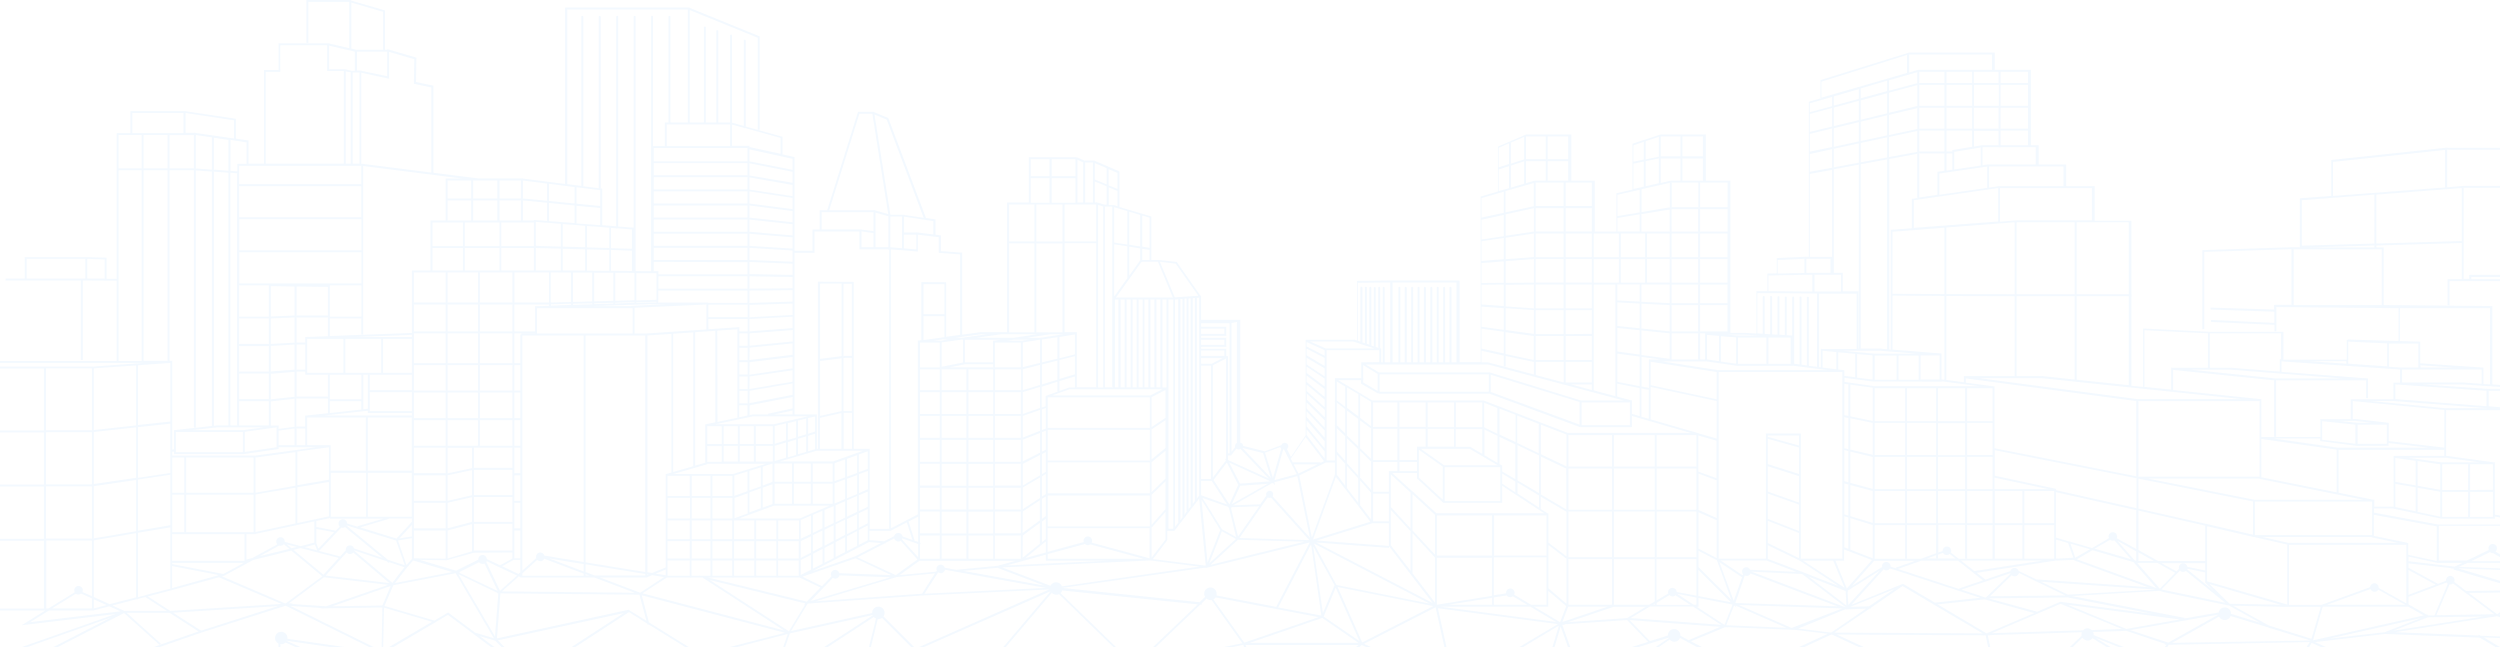 <svg width="1920" height="497" viewBox="0 0 1920 497" fill="none" xmlns="http://www.w3.org/2000/svg"><path opacity=".05" d="M2068 674.68l-113.45-60.322-.3-.149h-.15l-113.75 1.635 181.41-12.926-111.23-48.882 137.25-10.4-97.4-41.749-.44-.149-.15.149-18.14 2.377.15-.297-24.24-14.412 61.41 2.377-49.52-19.76 27.96-19.315-6.54.148.14-.742-53.23-15.749 53.83 2.08-11-6.538h22.89v-1.485h-25.42l-11.6-6.983c.74-.595 1.19-1.486 1.19-2.526 0-1.783-1.49-3.269-3.27-3.269-1.79 0-3.27 1.486-3.27 3.269 0 .446.15.891.29 1.337l-16.95 8.172h-21.41v-26.744h84.01l.15-1.486-26.91-5.051v-52.447h43.71v-1.486h-43.71v-29.864h-.74l-18.29-1.485v-11.886h52.93v-1.486l-35.83-2.377V215.88h27.65v-1.486h-10.26v-71.613h-53.68l-12.64 1.04v-28.824h47.14v27.784h1.49v-29.27h-48.63v-.148l-89.06 9.509v27.635l-24.09 1.782v37.59h-6.4l-68.54 2.229v60.618h1.48v-59.281l67.06-2.08v42.789h-13.38v3.566l-48.77-1.486v1.486l48.92 1.634v8.618l-48.62-2.229v1.486l48.77 2.229v4.903h1.49v-18.572l11.89.148h1.49l80.44.743v25.258l-39.1-1.189v.297h-.75v15.155h-48.62v-21.395h-56.8l-51-2.525v44.869l-8.93-.891v-68.493h.15v-1.486h-.15v-56.756h-28.25v-26.595h-21.86v-16.64h-21.11V111.58h-5.95V53.636h-27.8V40.412h-65.88l-67.95 21.098v13.818h.89l-9.81 2.822v119.01h-1.93l-22.76 1.04v11.738l-7.13.148v13.521h-8.48v32.537l-8.03-.445h-11.89v-116.93h-18.89V103.26h-34.64l-21.71 7.131v35.213l-12.34 2.823v29.417h-16.66v-39.075h-17.99V103.26h-34.65l-21.71 9.36v34.469l-13.23 3.863v127.181h-16.21v-62.699h-52.34l-26.47.297v45.761l-1.93-.594h-37.47v6.091l-.15.149h.15v67.156l-11.301 16.64-3.122-6.091a2.6 2.6 0 0 0 1.041-2.08 2.665 2.665 0 0 0-2.677-2.675c-1.189 0-2.23.743-2.528 1.783l-12.787 4.755-16.654-4.16c0-1.338-1.041-2.378-2.231-2.526v-94.345h-30.036v-18.424h-.446l-18.289-26-13.532-1.486h-5.948v-33.429l-24.534-7.281v-27.337l-19.331-8.321h-7.583l-5.799-2.525-.297.742v-.742h-36.579v34.766h-16.654v99.545h-20.371l-14.126 1.932v-62.996l-16.357-1.189v-12.034l-4.163-.594v-11.738l-7.286-1.04-28.847-76.516-.149-.297-10.854-4.457v-.298h-12.342l-23.643 75.477.446.148h-6.245v14.709h-5.501v16.343h-13.829v-71.91l-9.219-2.08v-13.52l-28.252-7.875V31.201c0-.446-.298-.743-.744-.743s-.743.297-.743.743v65.521l-9.07-2.525V27.338c0-.446-.298-.743-.744-.743s-.743.297-.743.743v66.71h-9.071V23.921c0-.446-.297-.743-.743-.743s-.744.297-.744.743v70.127h-8.029v-72.95c0-.446-.298-.743-.744-.743s-.743.297-.743.743v72.95h-10.855V7.726l52.192 21.246v70.722h1.487V27.932l-53.679-21.84v-.298h-95.759v135.501l-32.416-4.16v-.149h-34.646l-34.051-4.308v-66.86l-13.382-2.822.297-18.72-22.304-6.538v.446h-1.785V8.024L269.685.445V0h-34.349v32.984h1.487V1.486h31.375v35.51l-15.316-3.567v-.148h-38.958v20.503h-11.152v71.911h-11.895v-17.829l-9.666-1.338V91.225l-38.66-5.794v-.149h-42.378v16.938H89.615v111.877h-7.732v-16.195l-16.356-.446H18.985v16.492H4.265v1.486h57.842v61.064h1.487v-61.064l26.021.148v61.659h-91v1.486h111.818l-39.107 2.823H-9.267v1.486h42.973v47.544h-45.798v1.485h45.798v40.116h-45.798v1.485h45.798v40.116h-45.798v1.485h45.798v52.15H-6.44v1.486h41.188l-18.14 11.292 72.116-8.618-101.707 35.807.446 1.486 50.854-8.915 15.613 15.303-77.916 38.927-5.502-.743 3.866 1.635-1.933.891 3.569-.297L97.2 606.186l-140.22-38.629-.445-.892-48.178 65.373 85.351 20.058h.298l.446-.148 16.505 45.761-1.487 1.485 1.933-.297.595 1.486 1.338-.446-.446-1.337 22.75-3.566 62.155 65.968L-5.55 697.411l-.298-.148L-108 730.544l206.834 34.321-.892.297h.446l-111.223 42.344 1.487 1.337-2.23.446 3.568.594 105.87 93.454 314.936-13.967 6.691-.297-1.635-.297 214.864-26.892h.149l.297-.148 529.498-49.476-265.862 114.403.595 1.337 270.027-116.186 415.6 97.614.3-1.486-409.65-96.276 533.81-3.566-86.39 114.106 1.19.891 86.99-114.849 270.32 72.208-154.79-159.273c.15-.297.3-.742.45-1.04l56.95 23.475.3.595.59-.297 170.26 70.276.59-1.338-168.77-69.681 182.75-68.493h2.08zM65.676 213.948H20.472v-15.155h45.055v15.155h.149zm14.72 0H67.014v-15.155l13.382.446v14.709zM1949.79 615.844l-254.27 92.859 117.77-91.076.59-.446v.594l135.91-1.931zm-466.46.743a5.646 5.646 0 0 0-5.65 5.645c0 .892.15 1.635.6 2.378l-11.9 5.2-93.53-2.229 48.33-62.55 176.5 65.225-1.64.297-92.78-1.337v.148l-14.43-6.24v-.743c.3-3.269-2.38-5.794-5.5-5.794zm-206.83 58.39l123.41-16.046-45.5 19.909v-.595l-77.91-3.268zm-212.04 92.116l-115.24-49.624 260.36 23.475-145.27 25.555.15.594zm-119.552-51.555c-.149-3.12-2.677-5.498-5.65-5.498-2.677 0-4.907 1.932-5.502 4.309l-86.987 14.115 58.884-32.835.594.148h.149l282.814 41.75-244.302-21.989zM499.27 782.396l-45.798-33.875L735.1 746.59l-179.921 29.269-55.909 6.537zm22.453-1.04l-19.182 3.121-1.19-.743 20.372-2.378zm-228.544-75.327a5.218 5.218 0 0 0 2.825-2.526l200.44 79.488-181.407 34.766-16.059-11.737h.297l-6.096-99.991zm-187.653-98.208l69.738-24.664.148.149.149-.297 12.342-4.309c.892 1.783 2.825 2.972 5.055 2.972 1.785 0 3.42-.892 4.461-2.229l97.99 72.356L108.5 609.158v-.149l-2.974-1.188zm18.587-61.659l49.218 35.658-190.032-26.892 136.948-9.657-2.082.445 5.948.446zm-49.665-35.658l137.246 14.412-87.581 19.463-50.26-32.241c.298-.445.596-1.04.596-1.634zm38.512-10.252l41.635-14.411 64.831-20.652 72.117 35.658-70.779-10.252v-.594c0-2.675-2.082-4.755-4.758-4.755-2.677 0-4.758 2.08-4.758 4.755 0 1.783 1.041 3.268 2.528 4.16l1.784 29.566-100.072-21.84h98.436v-1.486H112.96v-.149zm-15.612-29.566h33.01l22.155 14.263-30.036 10.4 1.041-1.04-26.17-23.623zm51.597-339.94v197.605h1.487V130.895l12.341.891v195.376l-28.4 3.12h-.744v14.858l-1.338.149v-68.196h-2.082V130.746h18.736zm-18.736-1.486v-25.555h18.736v25.555h-18.736zm45.203 3.418v194.039h-8.475l-2.677.297V131.786l11.152.892zM164.26 130.3v-24.515l11.152 1.635v23.772l-11.152-.892zm2.677 197.902h35.538l-15.167 2.08h-39.553l19.182-2.08zm9.962-1.485V132.678l5.205.445v193.594h-5.205zm100.667-158.381v23.92h-93.827v-23.92h93.827zm-93.975-1.486v-23.921h93.826v23.921h-93.826zm93.975 26.892v23.921h-93.827v-23.921h93.827zm0 25.406v24.069h-24.238v-24.069h24.238zm331.143-77.11v8.617l-33.159-5.051v-9.361l33.159 5.795zm-33.159-7.28v-9.361l33.159 6.538v8.468l-33.159-5.645zm33.159 17.234v8.618l-33.159-4.309v-9.36l33.159 5.051zm0 10.103v8.618l-33.159-3.566v-9.36l33.159 4.308zm0 10.104v8.617l-33.159-2.823v-9.36l33.159 3.566zm0 10.103v8.617l-33.159-2.08v-9.36l33.159 2.823zm0 10.103v8.617l-33.159-1.337v-9.36l33.159 2.08zm0 10.103v8.617l-33.159-.594v-9.36l33.159 1.337zm0 10.252v8.617l-33.159.297v-9.509l33.159.595zm0 10.103v8.766l-33.159 1.04v-9.509l33.159-.297zm0 10.251v8.766l-33.159 1.783v-9.509l33.159-1.04zM575.55 245l33.159-1.783v8.766l-33.159 2.526V245zm.149 10.995l33.159-2.526v8.766l-33.159 3.269v-9.509zm0 10.994l33.01-3.268v8.766l-33.159 4.011.149-9.509zm0 11.144l33.01-4.012v8.766l-33.159 4.903.149-9.657zm0 10.994l33.01-4.754v8.766l-33.159 5.646.149-9.658zm0 10.995l33.01-5.646v8.766l-33.159 6.388.149-9.508zm0 11.143l33.01-6.389v8.766l-19.033 4.16.149.446h-11.45l-2.676.594v-7.577zm33.01 4.011v2.972h-13.977l13.977-2.972zm-30.334 4.458h42.081l-26.17 6.091h-44.757l28.846-6.091zm47.583 13.371v11.886l-5.353 1.635V334.74l5.353-1.635zm-5.353 0v-12.034l5.353-1.189v11.589l-5.353 1.634zm6.542 13.075h35.687l-22.899 8.172h-40.891l28.103-8.172zm19.182-71.019v40.561l-16.505 3.714v-42.195l16.505-2.08zm-16.505.446v-57.796h16.505v55.716l-16.505 2.08zm18.735-.743h5.651v40.858h-6.394v-40.709l.743-.149zm-.743-1.337V217.96h6.394v55.418h-5.799l-.595.149zm6.542 43.681v27.486h-6.394v-27.635h6.394v.149zm29.591 90.482l12.49-6.537 4.312 13.52-7.583-2.674a3.355 3.355 0 0 0-3.272-2.675c-1.635 0-2.825 1.04-3.271 2.526l-7.583 3.863-11.301-.891v-7.132h16.208zm-.149-241.137v-.297h8.922v24.366l-8.773-.743h-.149v-23.326zm22.75 250.2v-5.497h15.167v17.829H706.55v-10.698l.446-1.337-.446-.297zm89.366-161.501v-68.345h20.074v68.345h-9.814l-.744.149v-.149h-9.516zm0-69.83v-28.378h20.074v28.378h-20.074zm10.408 71.316h10.26l-17.546 2.674H788.63l17.694-2.674zm86.392 42.195l-9.219 4.754h-75.388l13.234-4.754h71.373zm-49.367-1.486V157.341l4.313 1.337h-.446v138.918h-3.867v-.149zm11.45-.148v.148h-6.245V158.678h5.65V297.15h.595v.149zm.892-69.533V187.65l10.111 1.486v24.515l-10.111 14.115zm.595 2.228h2.676v67.453h-2.676v-67.453zm4.312 67.453v-67.453h3.123v67.453h-3.123zm4.61 0v-67.453h3.122v67.453h-3.122zm4.609 0v-67.453h3.123v67.453h-3.123zm4.61 0v-67.453h3.122v67.453h-3.122zm4.461 0v-67.453h3.122v67.453h-3.122zm4.609 0v-67.453h3.123v67.453h-3.123zm4.61 0v-67.453h3.122v67.453h-3.122zm38.809 138.621h.149l.148-.149 78.657-19.314-25.721 49.475-45.947-8.766c.149-.446.149-.891.149-1.337 0-2.674-2.082-4.754-4.759-4.754-2.676 0-4.758 2.08-4.758 4.754 0 .891.297 1.783.744 2.377l-4.312 4.16-105.425-10.994 109.885-15.601v.149h1.19zm14.572-82.311l-9.963 12.926V280.51l10.112-5.2v77.407l-.892-.445.743 1.485zm.743 1.486l8.774 17.086-6.841 15.006-12.192-18.72 10.259-13.372zm35.539 15.749l1.635 1.783-.743-2.377 17.694-4.755 9.664 47.396-28.697-31.944c.298-.446.447-.891.447-1.486a2.665 2.665 0 0 0-2.677-2.674 2.664 2.664 0 0 0-2.676 2.674c0 .297 0 .743.148 1.04l-4.907 6.983v-.297l-20.52.743 29.591-16.937 1.041-.149zm166.24-68.642l69.59 25.704.3-.743v.743h39.4v-8.618l45.2 13.075h-94.42l-64.68-24.961h-85.5l-26.17-15.6h17.55v2.674l13.08 7.578.45-.595v.743h85.2zm-84.46-1.485v-13.372h83.87v13.372h-83.87zm85.35.148V287.79l68.25 20.949v17.383l-68.25-25.109zm159.25-121.683v18.126h-20.37V179.33h20.37zm-20.37-1.486V160.61h20.37v17.234h-20.37zm20.37 21.098v18.126h-20.37v-18.126h20.37zm0 19.612v14.263h-20.37v-14.263h20.37zm0 15.749v20.206h-20.37v-20.206h20.37zm0 21.692v20.058h-20.37v-20.058h20.37zm6.25 21.543l22.9 3.269v.149h43.27v-.149l27.06 3.417h-84.61l-42.52-6.686h33.9zm16.36-99.694h-21.12V160.61h21.12v17.234zm6.54 81.271v20.206l-11.6-1.634v-19.463l11.6.891zm-6.54-79.785v18.126h-21.12V179.33h21.12zm0 19.612v18.126h-21.12v-18.126h21.12zm0 19.612v14.263h-21.12v-14.263h21.12zm0 15.749v20.206h-21.12v-20.206h21.12zm-6.55 23.623v19.464l-9.22-1.337v-18.869l9.22.742zm-10.7-1.931v20.058h-3.87v-20.058h3.87zm25.28 23.475v-20.206h21.85v20.206h-21.85zm23.34 0v-20.206h17.1v20.206h-17.1zm91.15-207.857v15.452l-20.22 4.903V77.11l20.22-5.497zm-20.22 3.863V67.9l20.22-5.943v8.023l-20.22 5.497zm20.22 13.075v15.452l-20.22 4.308V93.454l20.22-4.903zm0 16.937v15.452l-20.22 3.715v-14.858l20.22-4.309zm0 16.938v145.752l-5.2-.446h-15.02V126.14l20.22-3.714zm-5.2 146.941l27.65 2.228h-32.71l-23.94-2.228h29zm28.4-186.314V99.1l-21.71 4.605V88.254l21.71-5.2zm-21.71 3.566V71.168l21.71-5.795v16.046l-21.71 5.2zm21.71 13.966v16.046l-21.71 4.012v-15.452l21.71-4.606zm0 17.532v33.875h1.04l-5.21.743v22.584l-16.2 1.188v91.968l-1.19-.148V122.129l21.56-4.012zm62.45-35.36v16.045h-19.03V82.756h19.03zm-18.89-1.486V65.225h19.04V81.27h-19.04zm18.89 19.017v11.292h-13.09l-5.8 1.04v-12.183h18.89v-.149zm-13.68 12.926v13.966l-20.37 2.972v-13.521l14.27-2.377h.89v-.148l5.21-.892zm-6.69-49.475h-19.63V55.12h19.63v8.618zm0 1.486V81.27h-19.63V65.225h19.63zm0 17.531v16.046h-19.63V82.756h19.63zm0 17.532v12.48l-15.17 2.526v1.04h-4.46v-16.046h19.63zm-15.17 17.532v12.48l-4.46.743V117.82h4.46zm26.77 10.103v16.343h.14l-36.87 5.349v-16.343l36.73-5.349zm-32.87-64.184h-19.33V55.12h19.33v8.618zm0 1.486V81.27h-19.33V65.225h19.33zm0 17.531v16.046h-19.33V82.756h19.33zm0 17.532v16.046h-19.33v-16.046h19.33zm0 17.532v13.372l-5.35.743v17.68l-13.98 2.08V117.82h19.33zm41.34 26.595v25.703l-64.83 4.903v-21.246l64.83-9.36zm58.74 83.053v64.036l-24.84-2.674h-60.22v4.754l-13.53-1.783V227.32l52.49.148v61.362h1.49v-61.362h44.61zm-44.61-1.485v-55.27h44.61v55.27h-44.61zm261.7 116.483l23.94-.149v-2.08l30.63 3.566h-69.74l-48.92-6.983h35.54v1.931l28.55 3.715zm96.21-60.173l-47.88-3.269v-16.64h-.75l-14.87-.446V236.68h69.15v58.539l-5.06-.297v-12.629h-.59zm-21.71 0h-26.02v-1.783l26.02 1.783zm20.96 1.485v10.995l-14.72-1.04h-46.39v-9.955h61.11zm4.31 29.715h-32.41l-56.65-5.497h17.39l71.67 5.497zm-70.63-6.983v-11.291l70.04 4.903v11.886l-70.04-5.498zm57.4 69.831V356.58h17.55v19.612l-17.55.149zm17.55 1.485v19.167H1897v-19.167h17.55zm-39.7-22.732l-25.43-3.565h28.99l26.03 3.565h-29.59zm.74 21.247V356.58h19.92v19.761h-19.92zm19.92 1.485v19.167h-19.92v-19.167h19.92zm-38.81-4.754v-19.018l17.4 2.526v19.612l-17.4-3.12zm17.4 4.606v19.166l-17.4-3.714v-18.572l17.4 3.12zm-51.6 6.091l-26.46-5.348v-32.984h81.18v4.754h-38.95v38.927h-14.87v-5.349h-.9zm26.47 33.133l-25.87-5.349v-16.195l48.33 8.915v26.595l-21.86-4.755v-9.063h-.6v-.148zm-405.34 154.815l-22.45-8.32-.45-.149-.15.149-128.32 23.475-23.2-16.492.45-.297h1.78l259.18-21.098-86.84 22.732zM291.097 694.886a5.645 5.645 0 0 0-5.651 5.646c0 .594.149 1.337.298 1.931l-114.346 38.035 127.282-86.173h.446l151.818 94.048 43.121 31.943-197.318-78.299c.149-.445.149-.891.149-1.485 0-2.972-2.677-5.646-5.799-5.646zM192.958 570.38a5.646 5.646 0 0 0-5.65 5.646c0 .445 0 .891.149 1.337l-12.045 4.309-48.474-35.213 81.485 6.538-.149.742 158.36 27.19-168.025-5.646c-.446-2.823-2.825-4.903-5.651-4.903zm-60.667-137.135v-.891h54.868l-15.613 8.468-39.255-7.577zm35.984 8.469h-.149l-.446-.149.595.149zm-.595-.149l-.149.297-35.389 9.806v-16.937l35.538 6.834zm-33.307-92.859h53.084l26.467-3.863v-1.337h28.847l-46.541 6.388h-63.939v-2.971l1.338-.149v2.08h.744v-.148zm.743-1.486v-15.452h51.448v15.452h-51.448zm91.15-103.408v19.314l-18.29 1.041v-19.612l18.29-.743zm-18.29-.743v-23.326l18.29.297v22.286l-18.29.743zm18.29 21.543v19.315l-18.29 1.337v-19.612l18.29-1.04zm0 20.949v19.167l-18.29 1.931v-19.612l18.29-1.486zm0 20.652v21.544l-12.342 1.634v-2.674l-.743.148h-5.205v-18.572l18.29-2.08zm0 22.881v12.777h-12.342v-11.143l12.342-1.634zm-13.829-.892v15.304l-24.386 3.565V331.62l24.386-3.418zm22.007-63.59v19.315h-6.691v-19.315h6.691zm-6.691-1.486v-19.314h24.088v14.412l-16.653.594h-.744v4.308h-6.691zm6.691 22.287v2.377h17.397v16.789h-24.088v-19.166h6.691zm48.029 30.012v1.783h33.902v1.931h-67.507l33.605-3.714zm-29.145 1.783v-9.063h24.089v6.388l-24.089 2.675zm25.725-2.823V287.79h3.42v26.149l-3.42.446zm37.322-26.595v11.886H283.96V287.79h32.415zm-22.156-1.486v-26h22.156v26h-22.156zm22.156 14.858v14.56H283.96v-14.56h32.415zm169.512-64.482v19.463h-73.455V236.68h73.455zm-62.749-1.931v-1.04l15.464-.446v.891l-15.464.595zm27.657-26.892v-16.344l17.1.446v16.046l-17.1-.148zm5.502 25.109l14.721-.446v.594l-14.721.446v-.594zm-1.487-23.624v22.138l-14.721.446v-22.584h14.721zm0 23.624v.743l-14.721.445v-.891l14.721-.297zm119.253-9.806v9.509h-30.185v-.298h-38.363v-9.211h68.548zm-68.399-1.486v-9.509h68.399v9.509h-68.399zm62.154 88.105v-9.657h6.394v9.657h-6.394zm6.245 1.486v7.874l-6.394 1.337v-9.211h6.394zm-6.245-12.629v-9.509h6.394v9.658h-6.394v-.149zm0-10.995v-9.508h6.394v9.508h-6.394zm0-10.994v-9.509h6.394v9.509h-6.394zm0-11.143v-9.509h6.394v9.509h-6.394zm0-10.995v-3.269l-23.791 1.635V245h30.185v9.509h-6.394zm-16.951-.594l15.464-1.04v67.75h.892l-16.208 3.417-.148-70.127zm15.761 88.551V354.5h-10.854v-12.034h10.854zm-10.854-1.486v-13.669h10.854v13.669h-10.854zm32.713 15.154l-25.427 7.875h-45.798l26.17-7.577-.149-.298h45.204zm-9.517-13.668V354.5h-10.855v-12.034h10.855zm-10.855-1.486v-13.669h10.855v13.669h-10.855zm35.538-1.189v11.738l-8.624 2.525v-11.737l8.624-2.526zm-8.624 1.04v-13.669l8.624-2.08v13.075l-8.624 2.674zm13.234 30.607v15.452H594.88v-15.452h13.383zm-13.531-1.486v-13.818h.297v-.148h13.234v13.966h-13.531zm42.378 18.423l-22.899 9.806h-46.69l26.765-9.806h42.824zm-14.424-16.937v15.452H609.75v-15.452h12.936zm-12.936-1.486v-13.966h12.936v13.966H609.75zm23.494 49.178v-12.331l6.988-3.418v12.035l-6.988 3.714zm6.988-1.931v11.44l-6.988 3.566v-11.44l6.988-3.566zm-6.988-12.035v-13.52l6.988-2.972v13.075l-6.988 3.417zm6.245-35.212h-15.316v-13.966h15.316v13.966zm0 1.486v15.452h-15.316v-15.452h15.316zm-15.167 52.15v-12.629l7.286-3.566v12.332l-7.286 3.863zm7.435-2.08v11.44l-7.286 3.714v-11.44l7.286-3.714zm-7.435-12.184v-13.966l7.286-3.12v13.521l-7.286 3.565zm62.452 4.16c.446 1.338 1.635 2.378 3.122 2.378.744 0 1.339-.149 1.785-.595l12.936 14.412-16.654 12.035-29.441-13.669 20.817-10.698h.744v-.445l6.691-3.418zm18.289 4.309v10.103l-12.341-13.669c.148-.148.148-.445.297-.743l12.044 4.309zm15.465 21.692c.594.446 1.189.743 1.933.743 1.635 0 2.973-1.189 3.271-2.674l77.47 13.966-93.232 4.457 10.558-16.492zm19.33-1.04l26.17-2.377 35.984 13.669-62.154-11.292zm67.061 15.601l-67.805 79.933-34.794-34.767 102.599-45.166zm113.008 10.103l-48.772 46.504-56.652-55.122c.594-.594 1.041-1.337 1.189-2.08l104.235 10.698zm113.153-150.061v18.72l-6.39-6.24v-17.383l6.39 4.903zm-6.39-6.538v-14.56l6.39 3.863v15.6l-6.39-4.903zm6.39 27.487v18.869l-6.39-7.132v-17.977l6.39 6.24zm0 21.097v16.789l-6.39-8.32v-15.452l6.39 6.983zm9.97 32.241v.297h.15l9.21 12.035-44.01 13.669 17.55-48.138 17.1 22.137zm0-66.71v21.098l-8.63-8.32v-19.167l8.63 6.389zm-8.48-8.32v-15.749l8.63 5.051v17.087l-8.63-6.389zm8.48 31.498v20.355l-8.63-9.509v-19.166l8.63 8.32zm0 22.435v18.72l-8.63-11.143v-17.086l8.63 9.509zm73.6-37.887v13.669h-20.22v-13.669h20.22zm-20.22-1.486v-18.869h20.22v19.018h-20.22v-.149zm32.41 16.789l21.42 12.629h-41.19l-17.85-12.629h37.62zm9.52-15.303v19.166l-9.22-5.349h-11.15V329.54h20.37v-.149zm-20.22-1.486v-18.869h20.22v19.018h-20.22v-.149zm31.97 6.835v20.8l-10.11-5.943v-19.76l10.11 4.903zm-10.26-6.538v-18.869l10.11 4.012v19.76l-10.11-4.903zm23.94 13.075v26.744l-10.11-5.944v-4.457l-2.09-1.188v-20.949l12.2 5.794zm-12.2-7.577v-19.909l12.35 4.754v20.949l-12.35-5.794zm12.2 36.103v8.321l-10.11-6.686v-7.726l10.11 6.091zm-11.6-10.994v26h-42.68v-26h42.68zm-44.16-.446v25.406l-18.29-16.937v-21.395l18.29 12.926zm-13.09-30.458h-20.22v-18.869h20.22v18.869zm0 1.486v13.669h-6.69v10.252h-13.53v-23.921h20.22zm-6.69 25.406v6.983h-13.53v-6.983h13.53zm0 8.469v4.16l20.22 18.721h45.21v-13.075l32.26 21.098h-82.82l-18.29-16.789h-.15l-15.46-14.115h19.03zm93.68-13.52v28.972l-16.51-9.806v-27.041l16.51 7.875zm-16.66-9.509v-21.098l16.81 6.538h-.3v22.434l-16.51-7.874zm16.66 40.264v9.36l-16.51-10.846v-8.469l16.51 9.955zm78.81-83.648v-22.732l14.42 1.932h-8.03l-.74-.149v21.989l-5.65-1.04zm5.5 2.08v22.732l-5.65-1.634v-21.692l5.5 1.04.15-.446zm16.06-99.991v18.126h-17.4v-18.126h17.4zm-17.4-1.486V179.33h17.4v18.126h-17.4zm17.4 21.098v14.263l-21.71-1.04v-13.223h21.71zm0 15.749v20.206l-21.71-2.228v-19.018l21.71 1.04zm0 21.692v19.612l-21.71-2.972v-18.869l21.71 2.229zm155.98 36.995l52.93.149v-.297l28.55 3.714h-80.59l-22.6-3.269v-3.12l21.71 2.823zm-12.05-2.971v-18.127l11.9 1.04v18.572l-11.9-1.485zm13.53 1.634v-18.572h16.81v18.572h-16.81zm53.53-64.333v64.333l-2.23-.297v-19.909h-.74l-36.88-2.972v-41.452l39.85.297zm-39.85-1.634v-47.693l39.85-3.12v50.961l-39.85-.148zm36.14 47.246v18.572h-14.57v-18.572h14.57zm-31.53 18.721v-18.572h15.47v18.572h-15.47zm162.53 122.872c.59.445 1.19.742 2.08.742.45 0 .89-.148 1.19-.297l12.79 14.561-27.96-8.172 11.9-6.834zm5.5.742l14.57 8.172v7.28l-1.34-.446-13.23-15.006zm-.45-1.931c.15-.446.3-.892.3-1.337 0-1.783-1.49-3.269-3.27-3.269-1.79 0-3.27 1.486-3.27 3.269 0 .445.15 1.04.3 1.337l-12.94 7.577-17.4-5.051v-.149l-.3.149-10.11-2.972v-34.915l61.71 13.818v29.863l-15.02-8.32zm105.58-.892l25.42 5.795v46.058l-61.56-17.829v-42.344l35.24 8.172v.148h.9zm89.36 39.967c.45 1.189 1.64 2.08 3.12 2.08 1.19 0 2.23-.594 2.83-1.634l20.67 11.589h-60.07l33.45-12.035zm6.25-.891v-.297c0-1.783-1.49-3.269-3.27-3.269a3.256 3.256 0 0 0-3.28 2.971l-37.17 13.521-.3.148h-24.83v-46.207h90.11v45.019l-21.26-11.886zm-786.3 141.443c-2.68 0-4.76 2.08-4.76 4.755 0 .742.15 1.485.45 2.08l-11.6 8.617-39.406 1.634 17.846-10.549h.59v-.445l71.23-42.196c.89.743 1.78 1.04 2.97 1.04 1.64 0 2.97-.742 3.87-1.931l107.95 48.881-135.02-2.08-9.81-3.417c.15-.594.3-1.04.3-1.634.15-2.526-1.93-4.755-4.61-4.755zM386.41 706.772l-84.012-52.15 224.083 20.503-140.368 30.458.297 1.189zm-3.866-139.809l.446.148v-.148l3.718.297-.298-.149 49.07 2.377-58.14 11.886-161.334-27.783 164.159 13.074h-.149l2.528.298zM194.743 379.906v28.824h-51.746v-28.824h51.746zm-51.746-1.485V351.38h51.746v27.041h-51.746zm46.244 31.795h6.84v-.149l45.352-9.657v16.343l-10.558 2.674-12.193-3.268v-.297c0-1.783-1.486-3.269-3.271-3.269-1.784 0-3.271 1.486-3.271 3.269 0 .891.297 1.634.892 2.228l-19.33 10.549-4.461 1.04v-19.463zm37.62-35.658v27.338h.595l-31.226 6.686v-28.824l30.631-5.2zm-30.631 3.863V351.38h.148v-.743l.149.743 30.334-4.16v25.852l-30.631 5.349zm39.701-36.55v-21.246h45.055v40.858h-27.063v-19.612l-1.487.149v-.149h-16.505zm38.809 62.699l-8.178-2.526c0-1.783-1.487-3.268-3.271-3.268-1.784 0-3.271 1.485-3.271 3.268 0 .892.297 1.783.892 2.377l-3.271 3.418v-.298l-14.573-2.822-.148.742v-5.348l10.557-2.229v.446h41.04l-19.925 5.794.148.446zm-2.825 16.64c-.446-1.337-1.635-2.377-3.122-2.377-1.785 0-3.272 1.486-3.272 3.269v.594l-4.46 4.903v-.297l-16.06-4.16 17.1-17.978c.298.149.744.149 1.041.149.744 0 1.338-.149 1.785-.594l28.846 23.772-21.858-7.281zm-28.995-4.011v-10.995l13.68 2.526-12.045 12.629-1.635-4.16zm.595 5.497l-9.517-2.526 7.881-1.931 1.636 4.457zm10.557-25.852v-33.726h27.062v33.726h-27.062zm-1.487-53.338v24.96l-24.237 4.16v-25.852l24.237-3.268zm0 26.595v26.446l-24.237 5.2v-27.486l24.237-4.16zm-38.215 48.881c.298.148.595.148 1.041.148 1.041 0 1.933-.445 2.528-1.188l4.312 3.566-22.75 5.645 14.869-8.171zm5.948-.892l7.584 1.932-4.015 1.04-3.569-2.972zm10.557 2.823l29.293 7.578-11.747 12.926-23.047-19.167 5.501-1.337zm35.39 3.269c.595.743 1.487 1.337 2.528 1.337s1.933-.446 2.527-1.189l27.806 23.475-49.069-5.794 16.208-17.829zm28.698 42.492l36.876 10.846-37.62 22.138.744-32.984zm-1.19-1.783l-.297-.148v.297l-38.363.594 44.906-15.6-6.246 14.857zm39.999 13.372l10.26-6.091 60.222 45.018-108.548-16.492 38.066-22.435zm50.259-42.344l13.085 6.092-13.085 11.737-10.557-22.137c.148-.149.297-.446.446-.595l10.111 4.903zm15.613 7.28v.298h56.801l31.078 11.737-102.005-1.04 12.937-11.589 1.189.594zm18.438-16.491c-.446-1.337-1.635-2.378-3.122-2.378-1.785 0-3.272 1.486-3.272 3.269 0 .297 0 .743.149 1.04l-10.706 9.658V257.629h47.136v173.982l-30.185-4.903zm30.185 6.537v5.646l-26.319-9.955 26.319 4.309zm-35.686-3.269c.594.595 1.487 1.04 2.379 1.04 1.338 0 2.527-.891 2.974-1.931l30.333 11.44v1.634h-47.136v-1.782l11.45-10.401zm149.884-47.544v15.749h-15.316v-15.749h15.316zm-15.316-1.485v-15.452h15.316v15.452h-15.316zm15.167 18.72v14.412h-15.167v-14.412h15.167zm0 15.898v13.371h-15.167v-13.371h15.167zm0 14.857v11.737h-15.167v-11.737h15.167zm0 13.075v.148h1.487v-.148h15.464v.148h1.487v-.148h15.465v.148h1.487v-.148h16.356l16.059 7.726-10.557 10.846-75.983-18.572h1.933v.148h1.487v-.148h15.315zm1.785-61.065l10.111-3.566v15.452l-10.111 3.715v-15.601zm-.149-1.634v-15.6l10.111-3.121v15.155l-10.111 3.566zm15.315 34.767v13.371h-15.464v-13.371h15.464zm-15.464-1.486v-14.412h15.464v14.412h-15.464zm15.464 16.343v11.737h-15.464v-11.737h15.464zm16.952-14.857v13.371h-15.465v-13.371h15.465zm-15.465-1.486v-14.412h15.465v14.412h-15.465zm15.465 16.343v11.737h-15.465v-11.737h15.465zm17.248-14.857v13.371h-15.91v-13.371h15.91zm-15.761-1.486v-14.412h15.91v14.412h-15.91zm15.761 16.343v11.737h-15.91v-11.737h15.91zm9.368-4.309v11.441l-7.881 4.011v-11.44l7.881-4.012zm-7.881 2.378v-12.926l7.881-3.715v12.629l-7.881 4.012zm24.684 15.303c.446.297 1.189.594 1.784.594 1.635 0 2.974-1.04 3.271-2.526l39.107 1.486-61.262 18.275 17.1-17.829zm-21.264 20.503l-12.49 20.504-60.816-39.373 73.455 17.978-1.041 1.188.892-.297zm192.857-7.577c.744 0 1.487-.149 2.082-.446l56.355 54.824-128.621 22.732 66.764-78.596c.893 1.04 2.082 1.486 3.42 1.486zm272.109-48.733v30.458l-15.16-19.612v-27.189l15.16 16.343zm-15.16-18.572v-25.109l15.16 13.966v27.635l-15.16-16.492zm32.11 73.694l-89.51-46.504 55.91 4.16.15-1.189 33.45 43.533zm102.6 2.377l-4.75 12.332-19.93-11.887h10.85v-12.183l13.83 11.738zm-13.68-13.669v-33.281l13.83 10.549v34.618l-13.83-11.886zm11.75 27.635l48.62-3.269 16.21 16.789-54.87 17.086.45 1.486 70.18-21.84c0 .148 0 .148.15.297l-62.9 42.789-19.03-53.041 2.38.297-1.19-.594zm129.66-15.155l-6.24 15.601-21.12-13.818h1.19v-6.834l26.17 5.051zm-26.32-6.537v-20.206l24.98 24.96-24.98-4.754zm77.32-114.106v20.355l-23.94-7.577v-19.464l23.94 6.686zm-23.94-8.171v-1.04h23.94v7.725l-23.94-6.685zm23.94 30.16v20.355l-23.94-8.469v-19.463l23.94 7.577zm0 21.841v20.355l-23.94-9.361v-19.463l23.94 8.469zm0 21.84v19.315l-23.94-11.589v-17.086l23.94 9.36zm0 20.949v.298h.6l29.74 19.463-27.21-10.549-.15-.148h-.15l-26.77-10.104v-10.548l23.94 11.588zm37.92-109.202v23.92l-3.12-.743v-23.92l3.12.743zm-3.12-2.229v-24.069l3.12.446v24.217l-3.12-.594zm3.12 27.635v23.921l-3.12-.892v-23.92l3.12.891zm0 25.555v23.921l-3.12-.892v-23.772l3.12.743zm0 25.406v24.07l-3.12-1.189v-23.772l3.12.891zm18.14 32.687l-19.33 21.84-8.77-21.394h6.69v-8.618l21.41 8.172zm25.43-105.34v24.664h-23.35v-24.664h23.35zm-23.35-1.337V298.19h23.35v25.258h-23.35zm23.35 27.486v24.664h-23.35v-24.664h23.35zm0 26.15v24.663h-23.35v-24.663h23.35zm0 26.149v25.703h1.49v-25.703h22.3v21.692l-11.45 4.16h-35.69v-25.852h23.35zm46.09-78.299v24.663h-20.81v-24.663h20.81zm-20.81-1.486V298.19h20.81v25.258h-20.81zm20.81 27.486v24.664h-20.81v-24.664h20.81zm0 26.15v24.663h-20.81v-24.663h20.81zm0 26.149v25.703h1.49v-25.703h19.63v25.852h-26.02l-6.1-4.755c.15-.445.3-.891.3-1.337 0-1.783-1.49-3.268-3.27-3.268-1.79 0-3.27 1.485-3.27 3.268v.149l-3.42 1.188v-21.246h20.66v.149zm21.12-52.299v24.664h-19.63v-24.664h19.63zm-19.63-1.485v-24.664h19.63v24.664h-19.63zm19.63 27.635v24.663h-19.63v-24.663h19.63zm13.53 63.144c0 .149.15.297.15.446l-18.88 18.274-.6-.148-18.14-5.943 37.47-12.629zm19.18 5.943v.149h.45l22.75 10.994-57.99.594 16.8-16.194c.59.594 1.34.891 2.23.891 1.64 0 2.97-1.188 3.27-2.674l12.49 6.24zm70.04 36.847l-45.06-18.572 86.1 11.291-41.04 7.281zm70.63-10.995l-38.51 21.543-29.15-9.657 67.66-11.886zm-97.25 11.886c-.89-.743-1.93-1.337-3.27-1.337s-2.53.594-3.42 1.486l-70.18 2.228 52.93-22.583 47.14 19.315-23.2.891zm-266.46-41.898c.45.148.89.297 1.34.297 1.34 0 2.53-.743 2.97-1.931l66.77 25.257-78.37-2.525 7.29-21.098zm77.32 24.218l-.15.148-71.97-27.338 38.81 1.783 33.31 25.407zm-28.4-23.475l28.55 11.143.59 11.143-29.14-22.286zm-56.06 22.286l39.11 17.086-46.24-1.931 6.09-15.304 1.64 1.635-.6-1.486zm2.53-.446l79.55 2.675-38.96 15.006-40.59-17.681zm80.89 3.715l1.34-.446v.149l15.61-.595-26.91 18.424-25.28-3.121 35.24-14.411zm2.83-14.709l24.68-15.452-24.24 26.446-.59-10.251.59.148-.44-.891zm27.5-16.344c.6.446 1.34.743 2.09.743 1.19 0 2.23-.594 2.82-1.485l69.29 22.583-34.79 3.714-24.68-14.56-.3.297-39.11 15.898 24.68-27.19zm8.33 15.155l-19.48 13.223-14.42.446 33.9-13.669zm-18.88 14.858h.89v-.595l24.24-16.64 24.23 14.412 37.33 21.989-114.05-.594 27.36-18.572zm52.04-3.12l36.13-3.863 38.07 10.548-36.58 15.601-37.62-22.286zm94.57-1.932l-.15-.148-17.99 7.725-37.32-10.251 60.66-.743 65.28 12.629-70.48-9.212zm-78.06-10.252l.14.446-47.13-15.452 17.99-6.388h28.1l19.18 15.154-18.28 6.24zm-12.35-27.337a3.201 3.201 0 0 0 2.83 1.634c.89 0 1.63-.297 2.23-.892l4.61 3.566h-22.16l7.14-2.525v2.377h1.49v-2.823l3.86-1.337zm-5.35-101.18h-22.3V298.19h22.3v25.258zm0 1.337v24.664h-22.3v-24.664h22.3zm0 26.149v24.664h-22.3v-24.664h22.3zm0 26.15v24.663h-22.3v-24.663h22.3zm-15.61 53.487l-15.17 5.348.15.595-4.31-1.338v-.297c0-1.783-1.49-3.268-3.27-3.268-1.79 0-3.28 1.485-3.28 3.268v.595l-23.19 14.56 17.1-19.315h31.97v-.148zm-33.01-107.272l-17.25-3.565v-24.367l17.25 2.377v25.555zm0 1.486V349.3l-17.25-4.011v-24.07l17.25 3.566zm0 26.149v24.515l-17.25-4.606v-24.069l17.25 4.16zm0 26.15v24.514l-17.25-5.2v-23.92l17.25 4.606zm0 26.149v25.555l-17.25-6.686v-24.218l17.25 5.349zm-21.71 48.138l-31.82-20.8h23.19l8.63 20.8zm-37.03-12.183l-35.39-1.634c-.59-1.04-1.63-1.932-2.97-1.932-1.78 0-3.27 1.486-3.27 3.269 0 .743.3 1.486.74 2.08l-.3.891-16.95-11.44h35.24l22.9 8.766zm-41.63 4.16l-6.4 18.126-11-29.715 17.4 11.589zm-13.09 38.332l2.68.149-.15-.149 51.75 2.08 24.68 2.972-61.71 28.526-43.42-22.732 26.17-10.846zm-38.95 11.144c1.93 0 3.71-1.189 4.31-2.972l6.09 3.269.15.445.3-.148 42.82 22.583-118.21 16.789 60.97-41.601c.89.892 2.23 1.635 3.57 1.635zm11-1.189l-6.4-3.417v-.297c0-2.675-2.08-4.755-4.75-4.755-2.68 0-4.76 2.08-4.76 4.755v.148l-13.83 4.309-15.61-16.195 69.73 5.2-24.38 10.252zm-218.88 56.756c-2.68 0-4.76 2.08-4.76 4.754 0 .891.3 1.783.75 2.526l-11.9 7.131-67.657.743-9.367-9.806 128.474-24.663-.15.148.59-.148 2.98-.594 141.56 40.263-123.42-1.634v.594l-52.19-13.371c0-.298.15-.595.15-.892-.3-2.971-2.38-5.051-5.06-5.051zm-82.228 16.343l63.938-.594-41.78 24.812.44-.446-22.598-23.772zm48.328-72.356l-27.51-18.869 9.22-22.286 18.29 41.155zm-16.81-41.601l73.46 14.709-54.57 27.932-18.89-42.641zm18.59 44.572l68.55 31.795-130.554 25.11-4.758-5.052 66.762-51.853zm146.61 6.241l6.1-20.355 17.55 48.881-23.65-28.526zm24.09 31.497l-97.09-6.24 71.96-24.217 25.13 30.457zM1191 501.144l-65.13 21.84 71.37-42.492-6.24 20.652zm-73.61 25.258l-13.08-59.282 92.19 12.183-79.11 47.099zm6.25 2.228l92.34 5.943-.89.594 2.82-.445 45.95 33.726-140.22-39.818zm64.09-101.922h-40.3v-30.904h40.3v30.904zm0 1.485v36.253h-11.9l-12.94-7.726c.15-.446.3-.892.3-1.486 0-1.783-1.48-3.269-3.27-3.269-1.78 0-3.27 1.486-3.27 3.269v.446l-9.37 1.486v-29.121h40.45v.148zm-30.49 29.121c.6.892 1.64 1.337 2.68 1.337.74 0 1.49-.297 1.93-.743l11.01 6.538h-25.58V458.8l9.96-1.486zm18.14 8.617l19.63 11.738-88.77-11.738h69.14zm-63.04-1.485l33.6-5.349v5.349h-33.6zm33.45-37.738h-42.22v-30.904h42.22v30.904zm0 1.485v29.418l-42.22 6.835v-36.104h42.22v-.149zm-41.78 37.738v.298-.298zm11.75 60.173l-68.25-31.646 55.01-28.081 13.24 59.727zm-13.68-100.139l-17.25-18.572v-27.932l17.25 15.897v30.607zm0 2.228v34.618l-17.25-22.434v-30.904l17.25 18.72zm-4.17 35.361l-71.37-14.263v-.149l-.3-.148-17.24-31.647 88.91 46.207zm-73-14.114l-8.93 21.394-7.43-51.258 16.36 29.864zm18.43 44.275h-83.563l55.763-19.166 27.8 19.166zm.3 1.486l-65.573 50.961-4.164-4.309-17.397-46.504h87.134v-.148zm-72.413 43.829l-29.144-30.755v-.297c0-2.674-2.082-4.754-4.758-4.754-1.636 0-3.123.891-4.015 2.228l-49.516 4.161 71.076-14.412 16.357 43.829zm-38.512-31.795c0 .298-.149.595-.149.892v.297L813.61 573.648l57.843-61.213 61.262-5.2zm-218.581 33.727l-26.468-9.509c-.149-2.526-2.23-4.457-4.758-4.457-2.677 0-4.759 2.08-4.759 4.754v.595l-21.709 15.154 17.695-72.059h.446c1.041 0 2.082-.297 2.825-.891l60.965 60.916-24.237 5.497zm26.17-4.457l62.154 36.549-85.797-31.201 23.643-5.348zM471.91 565.774c-.446-2.674-2.825-4.754-5.651-4.754-2.23 0-4.163 1.337-5.055 3.268l-20.669 4.16v-.297l-55.314-2.674 44.906-25.258h.148l.149-.297 9.368-5.2c.892.891 2.081 1.486 3.42 1.486 1.189 0 2.23-.446 2.974-1.189l118.807 41.304-78.362-4.755c-6.097-2.377-11.153-4.308-14.721-5.794zm-70.482 32.686l-22.155-16.046 81.485-16.64v.148l-59.33 32.538zm191.371-73.693l46.244 32.538-120.74-21.097 74.496-11.441zm-79.255 10.549l-99.476-16.492 135.758-7.28 39.701 12.183-75.983 11.589zm78.957-12.332l-42.229-12.926-10.409-6.388 65.129-16.789-12.491 36.103zm-53.827-20.503l.148.594-40.445-25.109-5.501-20.8 110.034 28.823-64.236 16.492zm-42.23-25.704l-13.68-8.468-101.112 21.989 2.677-34.618 106.762 1.04 5.353 20.057zm.595 2.081l.298.891.892-.149 49.515 30.607-137.543 7.28 72.861-47.395 13.977 8.766zm4.312 55.864l-53.53-2.377c0-.298.149-.595.149-.743 0-2.675-2.082-4.755-4.758-4.755-2.677 0-4.759 2.08-4.759 4.755 0 .743.149 1.485.446 2.08l-8.624 4.754-20.371-18.869 91.447 15.155zm68.846 43.532l11.598 20.058-55.909-10.846c-12.639-5.052-24.683-9.955-34.795-13.966l79.106 4.754zm11.152 21.544l-.892.594 2.528-.297 19.776 17.977c-10.408-4.011-40.296-16.046-69.589-27.783l48.177 9.509zm-9.516-21.692l56.95-11.441-45.352 31.647-11.598-20.206zm-1.19-1.338h-.149l-123.268-42.789v-.149l66.17 2.823 126.539 22.138-8.178 5.646-61.114 12.331zm23.643-52.892l76.875-50.07c.446.594 1.041 1.04 1.635 1.189l-18.14 73.693-12.639 8.766-47.731-33.578zm75.983-51.259l-75.983 49.476 12.341-35.658 63.642-14.115v.297zm-124.607-91.67h-14.423v-15.452h14.423v15.452zm0 1.485v15.749h-14.423v-15.749h14.423zm0 17.235v14.412h-14.423v-14.412h14.423zm0 15.898v13.371h-14.423v-13.371h14.423zm0 14.857v11.737h-8.029l-.892-.148.297.148h-5.948v-11.737h14.572zm-6.245 13.075l62.749 40.709-108.695-28.526 18.735-12.183h17.546v.148h1.487v-.148h8.178zm-28.103-1.635l-7.732-1.337 7.732-3.12v4.457zm18.438-42.195v14.412h-17.1v-14.412h17.1zm-16.951-1.486v-15.749h17.1v15.749h-17.1zm16.951 17.384v13.371h-17.1v-13.371h17.1zm0 14.857v11.737h-17.1v-11.737h17.1zm0-49.475h-17.1v-15.452h17.1v15.452zm-14.275-17.978l-3.568 1.04h-.595v71.762l-10.557 4.308-3.569-.594V257.629l18.438-1.188v106.528h-.149zm-17.397 78.299l-1.041.446v-.595l1.041.149zm2.825.446l9.071 1.485-18.29 12.035-30.928-11.737h36.43v-.298l3.717-1.485zm-5.353.297h-38.809l-6.989-2.674v-5.943l45.798 7.428v1.189zm-42.973 0h-2.825v-1.04l2.825 1.04zm-81.93-8.915c.594 0 1.04-.148 1.487-.297l10.111 21.098-29.442-13.966.744-.149-1.041-.297 15.464-7.726c.446.743 1.487 1.337 2.677 1.337zm11.449 22.287l-.446.297h1.041l-2.528 33.132-28.103-47.841 30.036 14.412zm-1.636 36.698l19.628 20.057-31.672-23.623 12.044 3.566zm1.933-.297l96.652-20.95-71.671 46.653-24.981-25.703zm25.13 27.635l21.561 19.909-44.609 25.109 23.048-45.018zm-7.584 79.933l-.594.297-61.411 12.926-138.881-35.658 178.136 6.092 22.75 16.343zm-61.708 14.56l56.058-11.737-89.068 45.612 33.01-33.875zm61.708-12.926l3.123-.594 195.98 20.949-297.985 30.904.893-.892 97.989-50.367zm3.867-2.08l56.95-31.201c.446 2.675 2.825 4.606 5.65 4.606a5.652 5.652 0 0 0 5.65-5.051c3.42 1.337 8.03 3.268 13.532 5.497v.297h.892a3361.28 3361.28 0 0 1 36.43 14.709l-.149.446 2.677.446c32.564 13.074 68.251 27.337 78.065 31.052l-.595.148-199.102-20.949zm181.11 1.04l214.864-21.692-193.601 41.007-21.263-19.315zm1.041-1.634l46.541-32.39.744-.148v-.297l22.75-15.898v-.148l22.75-15.898c.744 1.486 2.379 2.526 4.164 2.526 2.23 0 4.014-1.486 4.461-3.417l26.021 9.509v.297l.298-.149 92.488 33.578-220.217 22.435zm155.237-62.996l127.58-22.583-.148.148h.297l-59.329 62.847-68.4-40.412zm191.668-25.406c.743 1.783 2.379 2.971 4.312 2.971 1.933 0 3.569-1.188 4.312-2.823l30.929 32.538.148.297h.149l44.306 46.504-14.27 8.469-190.627-21.692 120.741-66.264zm67.806 89.145l-18.44 10.994-154.642-30.755 173.082 19.761zm192.41 7.28l69.44 67.75-203.27-69.682 133.83 1.932zm-106.32-49.773l154.2 39.67-47.43 8.617-106.77-48.287zm51.9 11.738l125.2 1.634 3.72 1.04 22.75 16.195-45.8 8.32-105.87-27.189zm127.87.148l-46.39-34.023 118.96-16.938-70.04 51.11-2.53-.149zm75.69-51.407l190.03 30.161-260.66 21.246 70.63-51.407zm2.23-1.04l62.01-28.675h.44l126.24 58.687-188.69-30.012zm66.17-28.675l111.37.595-.29.148 3.27-.148 12.34 58.241-126.69-58.836zm115.98.595h1.79l-.15-.149 70.63-2.229c-.15.595-.3 1.189-.3 1.783 0 .297 0 .595.15.892l-59.78 57.647-12.34-57.944zm80.89-2.526l25.43-.892 30.48 10.103-1.04.595h1.49l-8.18 11.589-47.73-19.018v-.446c0-.743-.15-1.337-.45-1.931zm47.29 22.583l1.19.892.29-.297 86.99 34.618-.15.297h.89l64.39 69.681-198.95-123.317 45.35 18.126zm2.38-.594l8.47-12.183 108.25-2.08-30.03 48.732-86.69-34.469zm11-13.669l36.13-20.206c.75 1.634 2.38 2.674 4.31 2.674 2.09 0 3.87-1.337 4.47-3.12l28.84 8.766 1.04.594.15-.148 31.38 9.657-106.32 1.783zm74.2-13.372L1715 465.189l42.23.891h25.13l-7.14 24.515-32.86-10.252zm-30.04-16.64l-15.46-15.155 54.72 15.898-39.26-.743zm45.06-46.801l-19.63-4.458h83.86v.298l20.08 4.16h-84.31zm64.38-5.943h-89.96v-25.704h89.96v25.704zm-121.33 43.087l-20.67-16.79c0-.148.15-.297.15-.445l13.68 2.823v7.874l.29.149 6.55 6.389zm-6.84-15.898l-13.68-2.823c-.3-1.486-1.64-2.674-3.27-2.674-1.79 0-3.28 1.485-3.28 3.268 0 .297 0 .595.15.892l-1.93 2.08-11.6-6.389h33.61v5.646zm-19.33 0c.59.743 1.48 1.04 2.38 1.04.74 0 1.48-.297 2.08-.743l30.33 24.515-49.07-10.252 14.28-14.56zm-13.54 16.343l51.01 10.549h.15l23.79 13.223-22.31-6.834v-.149c0-2.674-2.08-4.754-4.76-4.754-2.37 0-4.31 1.634-4.61 3.863l-26.46 4.606.15-.446-86.4-16.789 67.36-4.012 2.53.892-.45-.149zm-72.56 2.229l-20.67-9.955 87.14 5.943.44.149-66.91 3.863zm-24.24-11.738l-13.68-6.537c-.44-1.337-1.63-2.229-3.12-2.229-1.48 0-2.82 1.041-3.12 2.378l-19.18 6.537-6.69-5.2 60.22-9.36h.74l13.83-.595.15.446 56.5 20.503-85.65-5.943zm13.68-41.749v25.852h-22.89v-25.852h22.89zm-22.89-1.486v-24.663h22.89v24.663h-22.89zm24.38 27.338v-14.709l9.22 2.674 4.02 11.292-13.24.743zm14.72-.743l-3.72-10.846 15.02 4.309-11 6.388-.3.149zm-14.72-51.853v-1.04l-47.13-10.103v-19.612l108.84 21.544v23.029l-61.71-13.818zm-6.24-.891h-41.04v-8.766l41.04 8.766zm-19.63 1.486v24.663h-21.26v-24.663h21.26zm0 26.149v25.852h-21.26v-25.852h21.26zm15.31 27.338l-52.19 8.023-10.26-8.023h62.45zm-38.21-107.123h-19.63V298.19h19.63v25.258zm-105.57-33.727l-8.33-1.04v-4.457h-.74l-3.87-.446v-13.223l12.94 1.189v17.977zm-25.58-21.84h-.74v14.263l-1.34-.148v-56.459h28.85v42.492h-26.77v-.148zm.6 1.486l10.55 1.04v13.223l-10.55-1.337v-12.926zm15.16 16.343v143.375h-31.82v-96.128h-26.91v96.128h-36.28V285.71h95.01zm-85.2 175.021l-25.28-25.257v-12.481l14.13 7.28 11.15 30.458zm-11.3-91.819v28.972l-13.98-6.24v-27.932l13.98 5.2zm-14.13-6.686v-27.783l13.98 4.011v28.824l-13.98-5.052zm14.13 37.292v29.121l-13.98-7.28v-27.932l13.98 6.091zm0-92.859l-50.71-10.846v-17.978l50.71 7.875v20.949zm-50.71 15.303V297.15l50.71 10.846v28.824l-13.98-4.012v-.148h-.15v-.149h-.59l-36.43-10.549h.44zm35.1 37.887v31.646h-30.49v-31.646h30.49zm-30.49-1.486v-24.218h30.49v24.218h-30.49zm30.49 34.47v35.063h-30.49v-35.063h30.49zm0 36.549v28.081l-15.17-2.823c0-1.783-1.49-3.12-3.27-3.12-1.79 0-3.27 1.485-3.27 3.268 0 .298 0 .743.15 1.04l-9.07 5.349v-31.795h30.63zm0 29.566v5.498h-2.09l-12.78-8.469 14.87 2.971zm-20.67-1.931c.59.594 1.48 1.04 2.38 1.04.89 0 1.63-.297 2.23-.891l11.45 7.428h-25.88v-1.634l9.82-5.943zm18.29 8.914l21.41 13.967-69.59-5.201 14.87-8.914h33.31v.148zm-30.93-1.485l1.34-.743v.743h-1.34zm1.34-106.083h-31.38v-24.218h31.38v24.218zm0 1.486v31.646h-31.38v-31.646h31.38zm0 32.984v35.063h-31.38v-35.063h31.38zm0 36.549v32.538l-4.17 2.526h-27.21v-35.064h31.38zm-6.69 36.549l-14.58 8.766-45.35 3.121 35.09-11.738h24.84v-.149zm-26.17-107.568h-33.46v-24.218h33.46v24.218zm0 1.486v31.646h-33.46v-31.646h33.46zm0 32.984v35.063h-33.46v-35.063h33.46zm0 36.549v35.064h-33.46v-35.064h33.46zm-3.28 36.549l-34.79 11.738 4.46-11.738h30.33zm-31.67-107.716l-19.63-9.361v-22.732l19.63 7.578v24.515zm-.15 1.634l.15 31.498-19.63-11.589v-29.121l19.48 9.212zm-.15 32.984l.15.148h.15v34.321l-13.83-10.549v-22.435h-.59l-5.35-3.417v-9.509l19.47 11.441zm-129.51-64.928h-18.73v-18.869h18.73v18.869zm0 1.486v23.921h-18.73v-23.921h18.73zm0 25.406v6.983h-6.54v15.898h-12.19v-22.881h18.73zm-6.54 24.367v10.548l-.15.149.15.149v10.4h-12.19v-21.246h12.19zm0 22.732v17.383l-55.46-4.16 42.67-13.223h12.79zm-13.68-74.585l-8.48-6.389v-17.383l8.48 5.051v18.721zm0 1.783v23.326l-8.48-8.172v-21.394l8.48 6.24zm0 25.406v21.692l-8.48-9.36V346.18l8.48 8.32zm0 23.921v20.503l-8.48-10.994v-19.018l8.48 9.509zm-38.22 94.345l-33.154-6.24 25.274-48.584 7.88 54.824zm-2.08 1.189l-57.096 19.611-23.791-33.28c.743-.298 1.338-.892 1.784-1.486l79.103 15.155zm-86.091-14.264c.892.743 1.933 1.189 3.122 1.189h.744l23.642 33.132-80.593 16.343 48.326-46.058.892.149.149-1.04 3.718-3.715zm-223.191 38.333l.297.594-25.278-25.258c.595-.743.892-1.634.892-2.674 0-2.674-2.082-4.755-4.758-4.755-2.677 0-4.758 2.081-4.758 4.755v.148l-62.304 13.818 12.788-21.098 88.325-6.24 97.246-4.606-102.45 45.316zm4.758-42.047l-81.634 5.794 61.56-18.423h.149l.148-.149L718 440.377l-9.814 15.6zm-23.643-14.263l-39.999-1.486c-.297-1.486-1.635-2.526-3.122-2.526-1.784 0-3.271 1.486-3.271 3.269 0 .594.148 1.188.446 1.634l-7.286 7.578-15.019-7.281 40.743-14.114 27.508 12.926zm-61.708-31.647l-7.881 3.715V399.37l7.881-3.417v14.114zm-38.512-35.063v15.303l-8.773 3.268v-15.451l8.773-3.12zm-8.773 1.634v-15.006l8.773-2.675v14.561l-8.773 3.12zm17.695-4.755v15.304l-7.435 2.674v-15.303l7.435-2.675zm-7.435 1.04v-14.56l7.435-2.377v14.115l-7.435 2.822zm7.732-31.943h-13.085v-13.669h13.085v13.669zm0 1.486v11.886h-.297v.148h-12.788v-12.034h13.085zm-76.578 20.057V256.292l15.465-1.04v102.814l-15.465 4.457zm26.171-7.874v-12.035h11.152v12.035h-11.152zm11.152-13.669h-11.152v-13.669h11.152v13.669zm-4.907-16.641l-7.732 1.635v29.418l-7.732 2.228V255.103l15.464-1.04v70.276zm-5.353-80.824v-9.509h30.185v9.509h-30.185zm-1.487 9.508l-46.244 3.12h-8.922v-19.76l55.166-2.526v19.166zm-46.988 4.606v181.708l-45.798-7.429V257.629h45.798zm-73.901-22.732l-9.814.297h-.892v19.315h-15.91v-20.652h26.616v1.04zm-10.706 21.098v.148h-10.557v.743h-.744v21.989h-4.609v-22.88h15.91zm-11.301 24.366v19.612h-4.609v-19.612h4.609zm0 21.098v19.612h-4.609v-19.612h4.609zm0 21.246v19.612h-4.609v-19.612h4.609zm0 21.098v19.612h-4.609v-19.612h4.609zm0 21.246v19.612h-4.609v-19.612h4.609zm0 21.098v19.612h-4.609v-19.612h4.609zm0 21.246v21.395h-4.609v-21.395h4.609zm0 22.732v9.36l-1.487 1.337-12.49-5.943 8.773-4.903h5.204v.149zm-6.096-149.764v19.612h-24.981v-19.612h24.981zm-24.981-1.486v-22.88h24.981v22.88h-24.981zm24.981 22.584v19.612h-24.981v-19.612h24.981zm0 21.246v19.612h-24.981v-19.612h24.981zm0 21.098v15.452h-29.591v-15.452h29.591zm0 17.086v19.315h-29.591v-19.315h29.591zm0 20.8v19.167h-29.591v-19.167h29.591zm0 20.652v20.504h-29.591v-20.504h29.591zm0-147.832h-24.981v-20.652h24.981v20.652zm-36.579-46.801v-17.235h26.616v17.235h-26.616zm10.111 1.486v23.177h-23.345v-23.177h23.345zm0 24.663v20.652h-23.345v-20.652h23.345zm0 22.138v22.88h-23.345v-22.88h23.345zm0 24.366v19.612h-23.345v-19.612h23.345zm0 21.098v19.612h-23.345v-19.612h23.345zm0 21.246v19.612h-23.345v-19.612h23.345zm-4.61 21.098v15.749l-18.735 4.011v-19.612h18.735v-.148zm0 17.234v19.315l-18.735 4.309v-19.612l18.735-4.012zm0 20.801v19.018l-18.735 4.903v-19.612l18.735-4.309zm0 20.652v20.949l-18.735 5.497v-21.543l18.735-4.903zm1.487 21.989l29.591-.149v4.606l-9.517 5.2-10.111-4.754c-.149-1.783-1.487-3.12-3.271-3.12-1.785 0-3.272 1.486-3.272 3.269v.297l-17.1 8.469-27.954-8.321 20.668.297 20.966-5.794zm15.316 65.67l-14.423-4.308-20.669-15.452-10.557 6.24-38.364-11.292 6.84-15.897 47.88-9.212 29.293 49.921zm-77.916-42.492l-29.442-24.812v-.149l25.13 8.32 1.487 1.338.446-.595 11.598 3.863-9.219 12.035zm-3.569-17.829l-31.672-26.149.149-.149 37.917 11.589 6.691 19.017-13.085-4.308zm7.881-14.709l10.706-1.783v15.897l-4.163 4.755-6.543-18.869zm1.041-1.635l9.665-10.4v8.915l-9.665 1.485zm-2.231.149l-27.806-8.617 22.007-6.538-.148-.297h17.843v2.526l-11.896 12.926zm-22.006-16.789v-33.726h33.753v33.726h-33.753zm0-35.361v-40.858h33.753v40.858h-33.753zm-30.632-55.27v11.143l-16.802 1.783h-.744v8.469h-6.691v-21.543h24.237v.148zm-17.397 22.881v12.777h-6.691v-12.777h6.691zM141.51 351.38v27.041h-9.219V351.38h9.219zm0 28.526v28.824h-9.219v-28.824h9.219zm46.244 30.31v20.503h-55.612v-20.503h55.612zm-15.91 32.092l22.453-12.183 29.441-7.28 23.791 19.76-28.252 20.949-48.92-20.949 1.487-.297zm76.726 1.189l.298-.149 49.366 5.794-47.731 16.492-27.062-1.783 1.933-.594-3.569.149 26.765-19.909zm-1.635 23.474l-.893.298 47.583-.743-.595 33.429-69.887-34.618 23.792 1.634zm159.103 52.15l-23.791 46.059-162.078-72.951.149-.148 185.72 27.04zm-190.032-24.366c1.338 0 2.379-.446 3.271-1.337l155.535 69.979-157.765-39.373-1.784-29.418c.148.149.446.149.743.149zm157.765 69.979l-245.644-19.612 88.176-19.612 157.468 39.224zm-175.608 13.372l138.286 35.509-35.39 36.252-3.42 1.783-99.476-73.544zm188.545 128.963l144.68-31.35 2.974.298.148-.892 85.351-18.572c0 .149.149.149.149.297l-168.62 90.334-64.682-40.115zm238.06-58.836a5.645 5.645 0 0 0-5.65 5.646c0 .446 0 .743.148 1.189l-88.027 19.017-227.652-20.8 302.297-31.35 120.443 62.699-37.174-1.931v.148l-59.032-27.189c.149-.594.297-1.04.297-1.783.149-3.12-2.527-5.646-5.65-5.646zm-15.613-26.298l-.297-.297h.148l292.632 72.356-171.594-9.063-120.889-62.996zm.297-1.783l199.103-42.195-.149-.594 1.041-.149 97.098 116.335-297.093-73.397zm202.225-42.492l168.62 33.429-.892.446 43.125-1.783-113.904 83.945-96.949-116.037zm213.523 32.241l11.9-8.766c.89.891 2.08 1.486 3.42 1.486 1.49 0 2.82-.743 3.72-1.783l218.87 75.03-.59.297-351.366 17.978 114.046-84.242zm170.26-3.269l173.82 21.989-103.34 45.91h-.89l-69.59-67.899zm2.82-1.189l220.96-40.263-48.17 62.253-172.79-21.99zm338.58-56.755l-26.17 47.247 1.34.743 26.77-48.287 268.98 68.344-206.83 13.223-154.79-57.201 90.7-24.069zm3.12-1.634l59.33-57.35c.9 1.337 2.38 2.228 4.02 2.228 1.49 0 2.82-.743 3.72-1.783l202.07 125.1-269.14-68.195zm206.1-3.418l158.21 9.658-91.3 62.847-66.91-72.505zm-.6-1.485l29.89-48.436 127.13 57.944-157.02-9.508zm38.36-76.22h65.73l11.89 6.686-85.05 19.167 7.43-25.853zm75.39 8.766l-27.8 10.846-42.38 4.903 70.18-15.749zm5.36-.594l42.82-.594-69.29 10.846 26.47-10.252zm6.54-1.634l10.11-23.624h.59c.75 0 1.49-.297 2.09-.743l8.92 6.686v.446h.59l22.16 16.492-44.46.743zm8.77-24.069l-10.26 24.217h-4.91l-.29-.148-.15-.594-.6.148-13.97-7.874v-5.795l29.29-10.994c.3.445.59.742.89 1.04zm-30.18 8.468v-19.166l20.81 11.292-20.81 7.874zm-10.12-85.282l15.62 2.675v18.423l-15.62-3.269v-17.829zm0-1.485v-18.424l15.62 2.229v18.869l-15.62-2.674zm37.62-55.27v28.972l-42.67-5.052v-14.114h-.74l-24.24-2.823h-2.68v-13.818l70.33 6.835zm-67.8 8.468l11.9 1.338h-11.45l-13.09-1.338h12.64zm23.64 2.823v14.709h-22.45v-14.709h22.45zm-24.09 0v14.709l-25.57-3.12v-14.263l25.57 2.674zm-14.42 19.167v32.835l-57.84-11.589v-29.418l57.84 8.172zm20.37 38.48h-83.86l-81.34-16.194h85.5v.148l79.7 16.046zm-79.7-17.68h-92.93v-58.093h93.08v58.093h-.15zm-4.91 19.018v25.555l-35.83-8.321-.89-.148-51.3-11.589v-23.029l88.02 17.532zm-36.72 18.572v27.189h-36.14l-15.16-8.469V392.09l51.3 11.589zm-39.26 27.189h-12.04v-6.686l12.04 6.686zm2.68 1.486l13.53 7.577-11.75 12.183-17.4-19.76.9.297v-.297h14.72zm-.89 19.314l-.9-.297v-.148h-.29L1595 429.531l12.05-6.983 31.52 9.211 17.55 19.909zm-15.47-85.876l-108.84-21.544v-47.544h-.75l-21.26-2.822v-3.269l130.85 17.383v57.796zm-93.38-139.809l-52.49-.149v-51.11l52.49-4.011v55.27zm-119.7-150.061l-19.18 5.2V73.99l19.18-5.497v7.429zm0 1.486v14.857l-19.18 4.606V82.608l19.18-5.2zm0 16.343v14.857l-19.18 4.16V98.505l19.18-4.754zm0 16.343v14.858l-19.18 3.565v-14.263l19.18-4.16zm0 16.343v141.295h-.3v-43.978h-12.04v-14.263h-6.84v-79.488l19.18-3.566zm-13.68 84.54v12.926h-20.37v-12.926h20.37zm-131.59-33.133h-21.71v-13.371l21.71-3.566v16.937zm-18.89 1.486v18.126h-18.58V179.33h18.58zm0 19.612v18.126h-18.58v-18.126h18.58zm-4.16 19.612v13.075l-17.1-.892v-12.332h17.1v.149zm0 14.56v19.018l-17.1-1.783v-18.126l17.1.891zm0 20.504v18.72l-17.1-2.377v-18.126l17.1 1.783zm0 20.206v22.732l-17.1-3.269v-21.692l17.1 2.229zm0 24.218v21.543l-5.95-1.783v-10.4h-.74l-10.56-2.823v-9.955l17.25 3.418zm-44.61 28.526v-17.532h37.17v17.532h-37.17zm-156.58-26.298l-11.15-6.537v-1.783h.15v-1.486h-.15v-10.103l11.15 6.835v13.074zm-12.63-21.989v12.183h-20.23v17.532l-.15.149.15.148v18.572l-.15.149.15.148v26.447h-6.39v-84.688h40.44v9.212l-13.82.148zm-20.23 76.962v9.36l-17.69 48.287-9.667-47.692h.149v-.149l20.218-9.806h6.99zm-27.951 8.469l-3.718-7.132h18.439l-14.721 7.132zm-46.542 50.813l51.153 1.485-72.268 17.829 21.115-19.314zM928.7 432.651l9.665-24.664 10.855 5.943-20.52 18.721zm16.951-43.087l21.412-.743-16.207 23.178-5.502-21.989.744.297-.447-.743zm6.246 23.623l21.709-31.2c.446.297.892.445 1.487.445.446 0 .743-.148 1.041-.297l29.446 32.687-53.683-1.635zm-5.948-26l6.542-14.115 21.115-1.486-27.657 15.601zm6.394-15.749l-8.327-16.195 31.672 14.412-23.345 1.783zm-8.625 18.274l5.651 22.732-10.855-5.943-15.018-24.069 19.776 6.835-.148.297.594.148zm-6.542 17.235l-9.814 25.109-4.61-48.287 14.424 23.178zm-121.633 43.384c-.743-1.783-2.379-3.12-4.46-3.12-1.933 0-3.569 1.189-4.312 2.674l-37.174-14.114 113.9-5.349 37.62 4.754-105.574 15.155zM784.02 301.162v16.789h-19.925v-16.789h19.925zm-19.776-1.486V283.63h19.925v16.046h-19.925zm19.776 19.76v16.789h-19.925v-16.789h19.925zm0 18.424v16.789h-19.925V337.86h19.925zm0 18.274v16.789h-19.925v-16.789h19.925zm0 18.424v16.789h-19.925v-16.789h19.925zm0 18.275v16.789h-19.925v-16.789h19.925zm0 18.423v17.829h-19.925v-17.829h19.925zm19.182 14.709v4.606h48.623l-78.957 3.714 30.334-8.32zm8.921-149.021v14.709l-11.895 3.566v-15.304l11.895-2.971zm-11.895 1.337v-17.532l11.895-1.783v16.492l-11.895 2.823zm11.895 14.858v7.726l-9.07 3.268v7.875l-2.974 1.04v-16.046l12.044-3.863zm21.115 124.654c.595.594 1.338.892 2.231.892.743 0 1.338-.298 1.933-.595l40.742 10.995h-73.455v-3.566l28.549-7.726zm5.205-1.04c.148-.446.297-.891.297-1.486 0-1.783-1.487-3.268-3.271-3.268-1.785 0-3.272 1.485-3.272 3.268 0 .446.149.743.149 1.04l-27.806 7.578V405.61h78.362v23.178l-44.459-12.035zm-33.754-12.48v-23.772h78.362v23.772h-78.362zm0-25.407v-23.772h78.362v23.772h-78.362zm0-25.109v-23.623h78.362v23.623h-78.362zm0-25.109v-23.475h78.362v23.475h-78.362zm-1.487-15.303v15.749l-2.974 1.188v-15.897l2.974-1.04zm0 17.383v14.709l-2.974 1.486v-15.006l2.974-1.189zm0 16.492v15.155l-2.974 1.783v-15.452l2.974-1.486zm0 16.789v15.452l-2.974 1.931v-15.6l2.974-1.783zm0 17.235v15.154l-2.974 2.08v-15.451l2.974-1.783zm0 17.086v16.195l-.298-.298-2.676 2.229v-15.898l2.974-2.228zm0 17.532v8.468l-15.762 4.309 12.342-10.103h.446v-.446l2.974-2.228zm-4.461-137.135l-13.234 3.269v-19.018l13.234-2.08v17.829zm0 1.486v15.451l-13.234 4.012V283.63l13.234-3.417zm0 16.937v16.195l-13.234 4.606v-16.789l13.234-4.012zm0 17.681v16.046l-13.234 5.2v-16.641l13.234-4.605zm0 17.68v15.155l-13.234 6.686v-16.641l13.234-5.2zm0 16.938v15.6l-13.234 7.874v-16.64l13.234-6.834zm0 17.234v15.749l-13.234 8.618v-16.641l13.234-7.726zm-13.234 26.15l13.085-8.618v15.452l-13.234 9.657.149-16.491zm0 18.423l13.085-9.658v16.047l-13.234 10.697.149-17.086zm98.882-8.172v-23.029l10.706-10.4v21.395l-10.706 12.034zm10.706-9.954v21.246l-10.706 13.966v-23.029l10.706-12.183zm-10.706-15.155v-23.029l10.706-8.766v21.395l-10.706 10.4zm0-25.109v-23.029l10.706-7.132V344.1l-10.706 8.766zm0-24.812v-23.029l10.706-5.498v21.395l-10.706 7.132zm8.327-30.607v-67.453h3.123v67.453l-.149.149h-2.974v-.149zm-67.21-8.32v8.469h-4.312l-7.584 2.674v-7.577l11.896-3.566zm-11.896 1.932v-14.561l11.896-2.971v13.966l-11.896 3.566zm28.252 6.388h-14.869v-24.812h-.297.297v-17.68l-.743.148h-8.625v-68.344h24.237v110.688zm-16.356-40.561v15.304l-11.896 2.971v-16.343l11.896-1.932zm-35.538 4.012l-5.204.743h-11.301l5.353-.743h11.152zm-5.948 2.228v19.018h-19.925v-19.018h19.925zm-20.668-1.485h-.744v16.64h-21.561v-17.383h27.658l-5.353.743zm-.595 18.126v2.377h-33.605l11.895-2.377h21.71zM743.724 409.77v-16.789h19.033v16.789h-19.033zm19.033 1.486v17.829h-19.033v-17.829h19.033zm-19.033-19.909v-16.789h19.033v16.789h-19.033zm0-18.275v-16.789h19.033v16.789h-19.033zm0-18.423V337.86h19.033v16.789h-19.033zm0-18.275v-16.938h19.033v16.789h-19.033v.149zm0-18.423v-16.789h19.033v16.789h-19.033zm0-18.275V283.63h19.033v16.046h-19.033zm-20.52 110.094v-16.789h19.033v16.789h-19.033zm19.033 1.486v17.829h-19.033v-17.829h19.033zm-19.033-19.909v-16.789h19.033v16.789h-19.033zm0-18.275v-16.789h19.033v16.789h-19.033zm0-18.423V337.86h19.033v16.789h-19.033zm0-18.275v-16.938h19.033v16.789h-19.033v.149zm0-18.423v-16.789h19.033v16.789h-19.033zm0-18.275V283.63h19.033v16.046h-19.033zm16.356-21.246l-16.356 3.268v-18.72l15.762-2.229h.594v17.681zm-17.099-16.789h-5.502l7.583-1.04v.148h3.866l-5.947.892zm2.825-20.355h-16.059v-23.029h16.059v23.029zm0 1.486v16.194l-16.059 2.229v-18.423h16.059zm-3.569 20.354v19.018H706.55v-19.018h15.167zm0 20.504v16.046H706.55V283.63h15.167zm0 17.532v16.789H706.55v-16.789h15.167zm0 18.274v16.789H706.55v-16.789h15.167zm0 18.424v16.789H706.55V337.86h15.167zm0 18.274v16.789H706.55v-16.789h15.167zm0 18.424v16.789H706.55v-16.789h15.167zm0 18.275v16.789H706.55v-16.789h15.167zm58.883 37.738l-14.572 4.011-31.226 2.972v.148l-9.219-1.634c-.446-1.337-1.635-2.377-3.122-2.377-1.785 0-3.272 1.485-3.272 3.268 0 .446.149.892.298 1.338l-.595.891v-.149l-28.103 2.675 15.315-10.995H780.6v-.148zm-75.537-14.412l-3.122-1.04.446-.149-4.61-14.412 7.286-3.714v19.315zm-28.4.891l-19.926 10.252-32.861 11.44 43.567-22.435 9.22.743zm-27.658-48.881v15.155l-8.029 3.417v-15.6l8.029-2.972zm-8.029 1.337v-13.817l8.029-2.823v13.817l-8.029 2.823zm.743 45.167v-12.035l7.286-3.565v11.737l-7.286 3.863zm7.286-2.08v11.44l-7.286 3.715v-11.441l7.286-3.714zm-7.286-11.44v-13.075l7.286-3.12v12.629l-7.286 3.566zm8.773 9.063v-11.589l7.732-3.714v11.44l-7.732 3.863zm7.732-2.377v11.44l-7.732 4.011v-11.44l7.732-4.011zm-7.732-10.995v-12.629l7.732-3.268v12.183l-7.732 3.714zm0-14.115v-15.006l7.732-2.823v14.561l-7.732 3.268zm0-16.64V352.42h-.148l7.88-2.823v13.669l-7.732 2.823zm15.911 11.44v11.738l-6.84 3.268v-12.183l6.84-2.823zm-6.692 1.189v-14.56l6.84-2.526v14.114l-6.84 2.972zm6.692 12.183v10.995l-6.84 3.565V394.17l6.84-3.269zm0 12.629v11.44l-6.84 3.566v-11.44l6.84-3.566zm0-43.384l-6.84 2.526v-13.669l6.84-2.377v13.52zm-55.018-22.583v11.886l-6.245 1.783v-11.738l6.245-1.931zm-6.245.297v-12.926l6.245-1.486v12.629l-6.245 1.783zm13.978-2.675v11.886l-6.246 1.783v-11.886l6.246-1.783zm-6.246.298v-12.481l6.246-1.486v12.035l-6.246 1.932zm-38.809-200.874h-71.968v-9.36h71.968v9.36zm0 1.486v9.36h-71.968v-9.36h71.968zm0 10.846v9.36h-71.968v-9.36h71.968zm0 10.846v9.36h-71.968v-9.36h71.968zm0 10.846v9.36h-71.968v-9.36h71.968zm0 10.846v9.36h-71.968v-9.36h71.968zm0 10.846v9.36h-71.968v-9.36h71.968zm0 10.994v9.36h-68.399v-2.377h-3.569v-7.131l71.968.148zm-69.886 8.469v20.503l-15.465.446v-20.949h15.465zm0 21.989v.594h-6.543l-8.922.298v-.446l15.465-.446zm-6.394 1.932h13.382l-26.17 1.188v.149h-28.698l31.077-1.04h1.487l8.922-.297zm-25.278-.595v-.594l14.72-.446v.446l-14.72.594zm14.72-2.525l-14.72.445v-21.543l14.72.148v20.95zm-1.933-39.521l-16.059-.446v-15.601l4.015.298c.149.148.297.297.595.297.148 0 .446-.149.595-.297l10.854.891v14.858zm0 1.485v15.601l-16.059-.149v-16.046l16.059.594zm-14.274 16.938v21.543l-14.721.446v-21.989h14.721zm-3.123-19.018l-17.1-.445v-16.492l17.1 1.337v15.6zm-6.989-32.241l-18.14-1.782v-12.629l18.14 2.228v12.183zm0 1.486v13.223l-18.14-1.337v-13.52l18.14 1.634zm-11.598 13.669v16.492l-17.1-.446V172.05l17.1 1.337zm0 18.126v16.344l-17.1-.149v-16.64l17.1.445zm-10.855 17.829v22.584l-15.464.445v-23.177l15.464.148zm-7.732-19.909l-19.181-.594v-18.423l19.181 1.485v17.532zm0 1.486v16.789H411.54v-17.235l19.181.446zm-9.07 18.275v23.177h-26.616v-23.177h26.616zm-11.598-20.206h-25.13v-18.127h25.13v18.127zm0 1.485v17.235h-25.13v-17.235h25.13zm-16.505 18.721v23.177h-24.981v-23.177h24.981zm-9.963-20.206h-26.616v-18.127h26.616v18.127zm-21.709-19.612h-18.141v-15.452h18.141v15.452zm-6.394 1.485v18.127h-23.345v-18.127h23.345zm0 19.612v17.235h-23.345v-17.235h23.345zm-13.234 18.721v23.177h-24.386v-23.177h24.386zm0 24.663v20.652h-24.386v-20.652h24.386zm0 22.138v22.88h-24.386v-22.88h24.386zm0 24.366v19.612h-24.386v-19.612h24.386zm0 21.098v19.612h-24.386v-19.612h24.386zm0 21.246v19.612h-24.386v-19.612h24.386zm0 21.098v19.612h-24.386v-19.612h24.386zm0 21.246v19.612h-24.386v-19.612h24.386zm0 21.098v19.612h-24.386v-19.612h24.386zm0 21.246v21.692l-24.386-.297v-21.395h24.386zm5.056 31.944l-44.014 8.468 9.219-11.886 4.758-5.497 30.037 8.915zm-30.929-180.519h-42.973l42.973-1.634v1.634zm-23.642 1.486v26h-27.509v-26h27.509zm-15.167 27.486v18.869h-24.238V287.79h24.238zm-13.829-1.486h-27.806v-26h27.806v26zm-11.896-43.978h-24.088V220.04l24.088.297v21.989zm-45.351-23.178v24.069h-22.899v-24.069h22.899zm0 25.407v19.612h-22.899v-19.612h22.899zm0 21.246v19.612h-22.899v-19.612h22.899zm0 21.097v19.612h-22.899v-19.612h22.899zm0 21.247v18.572h-22.899v-18.572h22.899zM162.773 130.3l-12.341-.891v-25.704l12.341 1.783V130.3zm-31.077 323.003l.595-.149 35.835-9.806 48.177 20.503-85.499 5.349-17.249-11.143 18.141-4.754zm81.782 12.183l-59.032 18.869-21.56-13.818 80.592-5.051zm82.526 188.69h.297l-127.877 86.619L39.208 694.44l256.796-40.264zm-9.517 49.624c1.041 1.486 2.826 2.526 4.759 2.526h.594l4.015 67.75-67.805-19.612-.148-.148-58.289 13.223-63.641-3.566L286.487 703.8zm3.123 70.128l-37.322-1.783-20.669-15.006 57.991 16.789zm6.245 1.783v-.743l1.784 30.16-43.121-31.349 41.337 1.932zm158.36-28.527l166.538-89.145c1.041 1.04 2.379 1.634 4.015 1.634 2.082 0 3.717-1.04 4.758-2.674l171.148 79.042-56.058 9.063-290.401 2.08zm238.358-62.699l37.025 1.932 76.28 48.881-2.527.446-110.778-51.259zm39.999 1.932l170.255 9.063-60.518 33.727-34.349 5.497-75.388-48.287zm181.259 9.063l348.689-17.829-47.58 62.253-301.109-44.424zm351.369-19.018l2.67-.297 84.61 3.566-135.01 59.133 47.73-62.402zm4.9-2.08l102.01-45.315 91 2.229-58.88 25.703v-.149l-134.13 17.532zm316.57-42.641l-58.43 8.172-21.56-9.36 79.99 1.188zm9.67.149h3.42v-.594l.74-.149 87.88 78.15-157.61-68.344 65.57-9.063zm6.25-.743l207.87-13.223-119.25 92.116-88.62-78.893zm413.07-29.121l-200.14 14.263 90.55-62.401 109.59 48.138zm-65.43-98.356l91.3 39.075-132.93 10.103-1.04-.446 42.67-48.732zm-2.08.148l-41.93 47.99-72.12-32.835 114.05-15.155zm-18.44.892l-97.84 12.926v.148l-53.97-24.663 53.82-6.24 72.72 2.823 25.27 15.006zm30.63-14.264l-55.46-2.228-1.19-.743-.3.594-64.08-2.526 78.51-12.331 42.52 17.234zm-17.99-35.658l-24.53 16.938-21.86-16.343 46.39-.595zm-4.16-1.485l-44.16.594-9.22-6.983c.15-.446.3-.892.3-1.337 0-1.783-1.49-3.269-3.28-3.269-1.78 0-3.27 1.486-3.27 3.269v.445l-6.24 2.378-22.6-12.332v-3.417l32.86 3.714-.45.149 2.38.148-.15.743 53.83 15.898zm-25.87-29.27c.59.446 1.33.743 2.08.743h.3l10.55 6.24h-27.36l14.43-6.983zm-17.7 8.469l.15-.148h32.86l8.03 4.754-47.28-1.783 6.24-2.823zm-3.42-.148l-6.09 2.822-35.39-4.16v-3.565l22.45 4.903h19.03zm57.7-29.567h-76.58l-49.07-9.063v-3.269h14.87v.298h.44l37.03 7.725v-.148h40.44v-1.635l32.87 6.092zm-20.23-87.808v82.608l-12.64-2.377v-40.116h-.74l-36.73-5.051v-35.064h50.11zm13.39-16.343h-31.68l-49.96-3.417h30.78l50.86 3.417zm-3.28-84.242h-40.89v-1.634h40.89v1.634zm-46.69-70.128h52.2v69.979h-4.02v-3.12h-43.86v3.12h-4.32v-69.979zm-1.48.149v40.71l-65.58 1.931v-37.589l65.58-5.052zm-98.89-20.058l86.1-9.211v28.823l-86.1 6.538v-26.15zm-23.93 29.418l55.76-4.308v37.589l-55.76 1.634v-34.915zm55.76 34.767v1.486h-50.86l50.86-1.486zm5.65 45.761h-67.66v-42.79h67.66v42.79zm3.12 0h-1.64v-44.275h-5.65v-1.486l65.58-1.932v27.784h-10.86v20.057h1.49V215.88h45.65v80.23l-12.79-.891v-60.173h-.74l-81.04-.743zm2.53 29.566h22.45v18.424h-13.38l-9.22-.595v-17.829h.15zm-31.38-1.485l29.89 1.337v17.68l-29.89-2.08v-16.937zm-1.49 15.006v1.931l-28.69-1.931h28.69zm-49.81.148l91 6.24v10.104h-5.05v12.777h-31.97l-.75-.149v15.452h-22.6l-.74-.148v13.817h-45.35V306.51h-.75l-67.06-6.983v-15.451l77.62 8.023v43.384h1.49v-43.384h69.14v13.669h1.49v-15.155h-.74l-65.73-5.052v-8.023zm-55.01-21.543h54.71v19.909h-1.04v9.509l-37.32-2.972h-16.35v-26.446zm16.2 27.932l85.35 6.686h-51.44l-64.69-6.686h30.78zm-66.46-30.309l48.77 2.377v26.446h-27.51l-.74-.148v16.937l-20.52-2.08v-43.532zm74.79 52.892h-80.3l-121.03-16.046h48.03l153.3 16.046zm-126.84-14.857v-64.185h40v68.345l-40-4.16zm40-120.94v55.27h-40v-55.27h40zm-28.25-26.298v24.812h-57.99l-12.64 1.04v-25.852h70.63zm-21.86-16.64v15.154h-49.51l-7.59 1.189v-16.343h57.1zm-48.32-72.654h21.11v8.618h-21.11V55.12zm0 10.104h21.11V81.27h-21.11V65.225zm0 17.531h21.11v16.046h-21.11V82.756zm0 17.532h21.11v11.292h-21.11v-11.292zm0 12.778h27.06v13.223h-36.73l-4.16.594v-13.817h12.34v.148l1.49-.148zm-1.49-57.945v8.618h-19.03V55.12h19.03zm-68.7-13.223h63.64v11.738h-56.65l-6.99 2.08V41.898zm6.25 13.52v8.47l-21.71 5.794v-8.023l21.71-6.24zm-73.61 7.28l65.73-20.503v13.818l-15.32 4.457-50.41 14.56V62.7zm-8.92 16.641l17.1-4.903v7.132l-17.1 4.606v-6.835zm0 8.172l17.1-4.606v14.263l-17.1 4.16V87.511zm0 15.303l17.1-4.16v14.263l-17.1 3.566v-13.669zm0 15.452l17.1-3.715v14.264l-17.1 3.12v-13.669zm0 15.303l17.1-3.12v66.859h-17.1v-63.739zm-2.67 65.224h18.58v10.698h-13.23l-5.35.148v-10.846zm-22.01.892l20.52-.892v10.846l-20.52.446v-10.4zm-7.14 11.886l33.75-.594v12.926l-33.75-.297v-12.035zm-8.47 13.52l45.79.297v56.31l-6.24-.742v-52.299c0-.446-.3-.743-.75-.743-.44 0-.74.297-.74.743v52.001l-4.16-.594v-51.556c0-.445-.3-.742-.75-.742-.44 0-.74.297-.74.742v51.407l-4.16-.594v-50.813c0-.445-.3-.742-.75-.742-.44 0-.74.297-.74.742v29.121h-.45l-3.71-.148v-28.973c0-.445-.3-.742-.75-.742-.44 0-.74.297-.74.742v28.824l-4.16-.297v-28.824c0-.445-.3-.743-.75-.743-.44 0-.74.298-.74.743v28.824l-4.16-.297v-28.675c0-.446-.3-.743-.75-.743-.44 0-.74.297-.74.743v28.675l-4.16-.297v-28.378c0-.446-.3-.743-.75-.743-.44 0-.74.297-.74.743v28.229l-4.16-.297v-30.904zm-9.52 31.944l11 .594h-16.8l-7.44-.594h13.24zm-13.38-116.78v18.869h-21.12v-18.869h21.12zm-34.65-35.51h15.76v15.304h-15.76v-15.304zm0 16.938h15.76v17.086h-15.76v-17.086zm-16.65-16.938h15.16v15.304h-15.16v-15.304zm0 16.938h15.16v17.086h-7.58l-7.58 1.783v-18.869zm7.73 18.572h21.11v18.869h-20.37v-18.721h-1.48v18.869l-21.71 3.566v-17.532l22.45-5.051zm-19.33-31.795l10.11-3.417v15.303l-10.11 2.08V108.46zm0 15.303l10.11-2.08v19.018l-10.11 2.377v-19.315zm-9.37-12.183l7.88-2.674v13.668l-7.88 1.635V111.58zm0 14.115l7.88-1.635v19.315l-7.88 1.783v-19.463zm-12.34 23.92l17.1-3.863v17.383l-17.1 2.823v-16.343zm0 17.829l17.1-2.823v13.223h-17.1v-10.4zm-18.14 11.886h19.33v18.126h-19.33V179.33zm0 19.612h19.33v18.126h-19.33v-18.126zm0 19.612h16.65v85.728l-16.65-4.457v-81.271zm-1.49-78.299v17.977h-20.07v-17.977h20.07zm-20.07 153.478v-15.749h20.07v15.749h-20.07zm20.07 1.486v4.308l-16.06-4.308h16.06zm-20.07-18.721v-18.423h20.07v18.423h-20.07zm0-19.909v-18.423h20.07v18.275l-20.07.148zm0-19.76v-18.275h20.07v18.275h-20.07zm0-19.761v-18.126h20.07v18.126h-20.07zm0-19.612V179.33h20.07v18.126h-20.07zm0-19.612v-17.977h20.07v17.977h-20.07zm-13.83-73.099h15.76v17.532h-15.76v-17.532zm0 19.018h15.76v15.006h-15.76v-15.006zm-9.22 152.735v-18.423h21.41v18.423h-21.41zm21.56 1.486v15.749l-21.41-5.646v-10.103h21.41zm-21.56-21.395v-18.423h21.41v18.423h-21.41zm0-19.76v-18.275h21.41v18.275h-21.41zm0-19.761v-18.126h21.41v18.126h-21.41zm0-19.612V179.33h21.41v18.126h-21.41zm0-19.612v-17.977h21.41v17.977h-21.41zm0-19.463v-18.126h21.41v17.977h-21.41v.149zm-7.29-53.636h15.02v17.532h-15.17v-17.532h.15zm0 19.018h15.02v15.006h-8.47l-.6.149h-.15l-5.95 1.783v-16.938h.15zm5.8 16.789v17.829l-21.71 4.754v-16.343l21.71-6.24zm-21.56 112.917V236.68l21.71 1.486v18.275l-21.71-2.972zm21.56 4.606v18.423l-21.71-4.606v-16.789l21.71 2.972zm-21.56-22.732v-16.64l21.71-.149v18.275l-21.71-1.486zm0-18.126v-16.641l21.71-1.634v18.126l-21.71.149zm0-18.126v-16.492l21.71-3.269v18.126l-21.71 1.635zm0-17.978v-16.492l21.71-4.754v17.977l-21.71 3.269zm4.02-71.613l10.11-4.309v17.235l-10.11 3.269V109.5zm0 17.68l10.11-3.268v17.234l-10.11 2.972V127.18zm-9.37-13.669l7.88-3.417v15.898l-7.88 2.525v-15.006zm0 16.641l7.88-2.526v16.938l-7.88 2.228v-16.64zm-13.23 21.989l17.09-4.903v16.195l-17.09 3.714v-15.006zm0 16.64l17.09-3.714v16.343l-17.09 2.526v-15.155zm0 16.492l17.09-2.526v16.344l-17.09 1.337v-15.155zm0 16.789l17.09-1.337v16.492l-17.09.148v-15.303zm0 16.641l17.09-.149v16.492l-17.09-1.189v-15.154zm0 16.789l17.09 1.188v16.641l-17.09-2.378v-15.451zm0 16.937l17.09 2.377v16.641l-17.09-3.715v-15.303zm0 16.938l17.09 3.714v8.32h1.49v-8.023l21.71 4.606v9.657l-35.39-9.36h-4.9v-8.914zm-68.55-52.447h49.36v61.361h-3.86V221.08c0-.446-.3-.743-.75-.743-.44 0-.74.297-.74.743v57.201h-3.42V221.08c0-.446-.3-.743-.74-.743-.45 0-.75.297-.75.743v57.201h-3.42V221.08c0-.446-.29-.743-.74-.743s-.74.297-.74.743v57.201H1100V221.08c0-.446-.3-.743-.75-.743-.44 0-.74.297-.74.743v57.201h-3.42V221.08c0-.446-.3-.743-.74-.743-.45 0-.75.297-.75.743v57.201h-3.42V221.08c0-.446-.29-.743-.74-.743s-.74.297-.74.743v57.201h-3.42V221.08c0-.446-.3-.743-.75-.743-.44 0-.74.297-.74.743v57.201h-3.42V221.08c0-.446-.3-.743-.74-.743-.45 0-.75.297-.75.743v57.201h-3.42V221.08c0-.446-.3-.743-.74-.743-.45 0-.74.297-.74.743v57.201h-4.47V216.92h-.29zm73.15 62.847l104.54 27.783h-32.86l-70.04-21.543h-85.05l-10.11-6.092h93.52v-.148zm-99.62-62.55l24.98-.297v61.361h-4.31V221.08c0-.446-.3-.743-.75-.743-.44 0-.74.297-.74.743v57.201h-1.19v-10.697h-.74V221.08c0-.446-.3-.743-.75-.743-.44 0-.74.297-.74.743v46.058l-1.93-.594v-45.316c0-.445-.3-.743-.75-.743-.44 0-.74.298-.74.743v44.721l-1.93-.594V221.08c0-.446-.3-.743-.75-.743-.44 0-.74.297-.74.743v43.681l-2.08-.743c0-.149.15-.297.15-.446v-42.641c0-.446-.3-.743-.75-.743-.44 0-.74.297-.74.743v42.641l-1.93-.594v-42.047c0-.446-.3-.743-.75-.743-.44 0-.74.297-.74.743v41.453l-2.08-.743v-44.424zm-3.72 45.018l5.95 1.932c.15.148.3.297.59.297h.3l9.52 3.12h-37.32l-12.05-5.349h33.01zm-35.54.446l13.83 6.24v4.309l-13.83-7.132v-3.417zm0 5.051l13.83 7.132v6.24l-13.83-8.172v-5.2zm0 6.983l13.83 8.172v6.24l-13.83-9.212v-5.2zm0 6.835l13.83 9.211v6.092l-13.83-10.4v-4.903zm0 6.834l13.83 10.401v6.091l-13.83-11.44v-5.052zm0 6.983l13.83 11.441v-.149 6.092l-13.83-12.481v-4.903zm0 6.835l13.83 12.48.15-.149v6.092l-13.83-13.669v-4.754h-.15zm0 6.834l13.68 13.521.15-.149v6.092l-13.83-14.709v-4.755zm0 6.835l13.68 14.56.15-.149v5.943l-13.83-15.897v-4.457zm0 6.983l13.68 15.749.15-.149v5.943l-13.83-16.937v-4.606zm0 6.834l13.68 16.789.15-.148v5.943l-13.83-18.127v-4.457zm-.74 5.943l14.13 18.572-2.83 1.337v-.446h-21.262l-1.487-2.822 11.449-16.641zm-13.085 16.492l.149.297 6.096 11.738-17.1 4.605 6.692-23.623h.594l3.569 6.983zm-6.394-8.766c.149.446.446.891.744 1.189l-6.394 22.583-6.097-19.463 11.747-4.309zm-13.234 4.606l5.948 19.017-21.858-23.029 15.91 4.012zM945.8 248.12l4.164-.891v93.008c-.893.446-1.487 1.337-1.487 2.377 0 .297 0 .446.148.743l-2.825 3.714V248.12zm0 101.18l3.718-4.754c.446.445 1.04.594 1.635.594s1.041-.149 1.487-.446l21.858 22.881-31.374-14.263v-3.566h2.676v-.446zm-23.345-96.871h17.843v4.012h-17.843v-4.012zm0 8.469h17.843v4.011h-17.843v-4.011zm0 5.497h19.33v-6.983h-19.33v-1.486h19.33v-6.983h-19.33v-2.674h21.858v99.991h-1.189v-74.733h-1.339v-5.646h-19.33v-1.486zm0 2.823h17.843v4.16h-17.843v-4.16zm0 5.795h16.505l-8.327 4.308h-8.178v-4.308zm0 5.794h7.583v87.065h-7.583v-87.065zm0 88.551h8.178l11.747 18.126-19.925-7.132v-10.994zm3.569 65.076l-40.594-5.052 11.003-14.412v-7.28h5.502l10.706-13.966 6.394-8.32 1.933-2.526 5.056 51.556zm-28.698-28.378V229.994h3.717v176.062h-3.717zm5.501-176.062l2.082-.148V401.45l-2.528 3.269V229.994h.446zm3.718 169.524V229.697l1.635-.148V397.29l-1.635 2.228zm3.122-4.16V229.4l1.636-.149v163.73l-1.636 2.377zm3.123-4.16V229.251l1.635-.148V388.97l-1.635 2.228zm3.271-4.16V228.954l1.636-.148v156.003l-1.636 2.229zm4.907-7.28v.891l-1.784 2.229V228.806l1.784-.149v151.101zm-17.992-177.25l17.397 24.663-18.14 1.189-11.45-27.338 12.193 1.486zm-25.724-36.995l5.65 1.634v23.178l-5.65-.892v-23.92zm0 25.555l5.65.891v7.726h-5.65v-8.617zm0 10.251v-.297h12.044l11.45 27.486h-43.717l19.479-27.189h.744zm-9.963-38.778l8.327 2.526v24.218l-8.327-1.338v-25.406zm0 26.892l8.327 1.337v9.212l-8.327 11.737v-22.286zm-1.487-27.338v25.704l-10.111-1.486v-27.189l10.111 2.971zm-14.423-32.24l6.84 2.971v12.332l-6.84-2.823v-12.48zm0 13.966l6.84 2.823v11.737l-2.379-.743v-.148h-4.312v-13.669h-.149zm-10.557-18.572l9.07 3.863v12.48l-9.07-3.714v-12.629zm0 14.114l9.07 3.715v14.114h-1.487l-6.543-1.931v.297h-1.04v-16.195zm-13.383-16.64l4.461 1.932v30.903h1.487v-30.755h5.948v30.755h-11.896v-32.835zm14.423 34.321v28.378h-24.237v-28.378h24.237zm-34.199-34.767h18.289v13.075h-18.289v-13.075zm0 14.561h18.289v18.869h-18.289v-18.869zm-16.059-14.561h14.423v13.075h-14.423v-13.075zm0 14.561h14.423v18.869h-14.423v-18.869zm-16.654 20.206h19.479v28.378H774.95v-28.378zm0 29.863h19.479v68.345H774.95v-68.345zm21.412 69.831l-17.695 2.674h-28.995l19.033-2.674h27.657zm-43.122 0h4.61l-19.033 2.674h-5.204l19.627-2.674zm-32.266-74.585v12.035l16.356 1.188v61.808l-10.706 1.485v-41.898l-19.033-.149v44.573l-1.933.297h-.743V395.21v-.149l-20.669 10.698V191.513l20.669 1.635v-12.926l16.059 1.931zm-26.766 8.617v-10.548h9.517v11.291l-9.517-.743zm22.602-20.949v10.252l-11.895-1.486-1.041-.148v.148h-9.517v-12.183l22.453 3.417zm-35.835-78.002l28.4 75.477-15.018-2.229v-.149H683.8l-12.193-76.962 9.368 3.863zm-20.966-4.457h9.962l12.193 77.111-11.301-3.269v.297h-34.051l23.197-74.139zm22.304 78.745v23.772h-9.963v-26.595l9.963 2.823zm-51.3-3.12h39.85v14.56l-9.219-1.188v-.149h-30.631v-13.223zm39.85 16.046v10.846h-9.219v-12.183l9.219 1.337zm-60.667 15.155h15.315v-16.344h34.498v13.669h22.304v.297h.595v214.394H667.89v-61.51h-12.193v-128.22l-27.509-.149v128.369h1.487v-23.772l16.505-3.714v27.486h-18.884v-26.446h-17.1v-124.06zm-1.487-72.208v8.469l-33.159-6.537V114.7l33.159 7.28zm-46.541-26.298l9.219 2.526c.148.149.297.297.594.297.149 0 .149 0 .298-.148l27.211 7.577v12.183l-23.94-5.2v-.891h-13.382V95.682zm11.895 17.978v10.252h-71.968V113.66h71.968zm-13.382-18.126v16.64h-48.624v-16.64h48.624zM435.48 7.28h92.785v86.768h-13.382V12.926c0-.446-.298-.743-.744-.743s-.743.297-.743.743v81.122h-2.826v18.126h-9.07V12.926c0-.446-.297-.743-.743-.743-.447 0-.744.297-.744.743v195.376l-11.896-.148V12.926c0-.446-.297-.743-.743-.743s-.743.297-.743.743v161.947l-11.896-.892V12.926c0-.446-.297-.743-.743-.743-.447 0-.744.297-.744.743v160.907l-10.706-.892v-28.08l-1.19-.149V12.926c0-.446-.297-.743-.743-.743s-.744.297-.744.743v131.638l-11.895-1.486V12.926c0-.446-.298-.743-.744-.743s-.743.297-.743.743v129.855l-10.855-1.338V7.28h-.148zm-13.829 133.866l19.628 2.526v12.629l-19.628-1.931v-13.224zm0 14.709l19.628 1.932v13.52l-19.628-1.486v-13.966zm-20.074-17.234l18.587 2.377v13.223l-18.587-1.783v-13.817zm0 15.303l18.587 1.783v13.966l-10.26-.743v.446h-8.327v-15.452zm-17.992-15.303h16.505v13.817h-16.505v-13.817zm0 15.303h16.505v15.452h-16.505v-15.452zm-20.222-15.303h18.586v13.817h-18.586v-13.817zm0 15.303h18.586v15.452h-18.586v-15.452zm-1.487-1.486h-18.141v-13.817h18.141v13.817zm-6.84-15.303h-12.788v32.241H330.65v38.332h-14.275v47.99l-63.047 2.377v-13.52h24.089v12.331h1.487V127.477l76.132 9.658zM298.829 60.47V39.818l19.33 5.646-.297 18.869 13.382 2.823v65.373l-53.827-6.834v-69.83l21.412 4.605zm-1.487-20.8v18.869l-19.776-4.16v-.15h-3.42V39.67h23.196zm-21.263 16.046v69.979h-5.205v-69.98h5.205zM269.685 1.93l24.534 7.132v29.12h-20.668l-3.717-.89V1.93h-.149zm-16.951 33.133l19.776 4.606v14.709h-2.379l-4.61-1.04v-.15h-12.787V35.065zm16.653 20.503v70.128h-3.866v-70.87l3.866.742zm-65.277-.297h11.153V34.767h35.984v19.76h12.787v71.168H204.11V55.27zm73.307 72.059v14.114h-93.826v-14.114h93.826zM189.39 109.35v16.492h-7.138v5.795l-5.204-.446V107.42l12.342 1.931zm-46.839-22.583l37.173 5.646v13.966l-30.779-4.457v.148h-6.394V86.768zm-40.891 0h39.255v15.452H101.66V86.768zm27.062 16.937v25.555h-18.438v-25.555h18.438zM108.797 277.24H91.102V130.746h17.695v146.495zm0-147.981H91.102v-25.555h17.695v25.555zm1.487 147.981V130.746h18.438v146.347h-18.438v.148zm-4.312 3.269l24.832-1.783v45.018l-24.832 2.674V280.51zm0 47.544l24.832-2.675v37.887l-24.832 3.714v-38.926zm0 40.264l24.832-3.715v38.778l-24.832 4.16v-39.223zm0 40.858l24.832-4.16v47.098l-19.033 4.903h-.149v.149l-5.65 1.485v-49.475zm0 50.812l5.65-1.485 16.505 10.697H95.563l-9.219-4.16 18.141-4.754h1.487v-.298zm-33.903-177.1l32.416-2.229v46.059l-32.416 3.565v-47.395zm0 48.881l32.416-3.566v38.778l-32.416 4.755v-39.967zm0 41.601l32.416-4.754v39.372l-32.416 5.497v-40.115zm0 41.601l32.416-5.497V458.8L84.114 464l-12.045-5.497V414.97zm0 45.316l9.814 4.457-9.814 2.526v-6.983zM35.342 282.887h35.24v47.544h-35.24v-47.544zm0 49.03h35.24v40.115h-35.24v-40.115zm0 41.601h35.24v40.115h-35.24v-40.115zm0 41.601h35.24v42.789l-7.286-3.268c.15-.446.298-.892.298-1.337 0-1.783-1.487-3.269-3.272-3.269-1.784 0-3.27 1.486-3.27 3.269 0 .594.148 1.04.445 1.485l-20.222 12.481H35.49v-52.15h-.148zm22.899 40.858c.595.446 1.19.594 1.933.594.743 0 1.487-.297 2.082-.743l8.326 3.715v7.726h-30.63l18.289-11.292zm-35.092 21.841l14.423-8.915H72.07v-.149l11.896-3.12 8.624 3.863-69.44 8.321zm72.117-6.984l27.36 24.515-14.126 4.903-66.913-1.931 53.679-27.487zM-4.062 505.75l89.217-31.498-46.84 24.069-42.377 7.429zm44.46-5.943l64.087 1.931-.446.149h4.312l94.57 20.652-128.472-13.521c-.298-2.823-2.677-5.2-5.65-5.2a5.646 5.646 0 0 0-5.651 5.646c0 .297 0 .594.148.891l-7.88 4.012-15.019-14.56zm23.196 12.034c.892 1.932 2.825 3.417 5.204 3.417 1.636 0 3.123-.742 4.164-1.931l47.433 30.309-140.665 9.955 83.864-41.75zm-81.782 44.424L171.1 583.009l-66.615 23.475.297-.298-1.487.595-121.483-50.516zm-70.928 74.882l45.352-61.51 37.471 80.825-82.823-19.315zm46.84-61.807l142.003 38.926-.892.298h.148L-4.954 650.016l-37.323-80.676zm54.273 127.18L-4.36 651.353l102.748-41.007-86.391 86.174zm20.817-4.309l1.487 1.635-20.52 3.268 88.176-87.808 191.816 43.83L36.234 693.4l-3.42-1.189zm-134.569 37.738l95.462-31.2L98.24 763.082l-199.995-33.133zm139.922-34.32l129.067 46.355-64.98 21.692-64.087-68.047zM-9.861 807.951l111.967-42.641 3.568.595-.743-.446 59.478 3.417-173.824 39.521-.446-.446zm106.316 93.9L-7.036 810.477 404.7 888.182 96.455 901.851zM-6.144 809.14l175.757-39.967 4.907.297.149-1.485 52.787-12.035 24.088 17.532v.148h.149l62.154 45.316v.446l.744.148 93.38 67.899L-6.144 809.14zm417.535 78.745l-93.529-68.048 307.501 41.304-213.972 26.744zM319.2 818.5l179.624-34.469 1.338.743-1.785.297.298 1.486 3.569-.595 125.349 73.991L319.2 818.5zm311.813 41.75l-126.539-74.733 50.854-8.321 32.118-3.714-.149-1.337 157.468-25.555h.595v-.149l57.693-9.36h.149v-.149l38.958-6.388.149.148.446-.297 90.703-14.709v.297L631.013 860.25zm4.164-.297l298.728-142.187c.892 2.08 2.825 3.715 5.353 3.715 2.676 0 4.907-1.783 5.501-4.309l217.541 93.751-527.123 49.03zm530.093-49.476l-99.32-42.789 149.43-26.298h.15l251.3-110.094h.15l12.34-5.349c1.04 1.188 2.67 2.08 4.31 2.08 2.38 0 4.46-1.486 5.2-3.566l38.37 16.641.15.594.89-.149 158.8 68.939h-.89l-335.45-18.423c-.45-2.675-2.83-4.903-5.65-4.903a5.64 5.64 0 0 0-5.65 5.646c0 .445 0 .891.14 1.188l-174.27 116.483zm272.26-89.145l-86.83-27.486v-.297l319.99 17.68-233.16 9.954v.149zm-269.73 89.145l172.34-114.997c.89 1.783 2.82 2.972 5.05 2.972s4.32-1.338 5.21-3.269l351.81 111.728-534.41 3.566zm538.87-3.714l-265.57-84.242 244.75-10.549h.45l-.89.297 2.38-.297 7.43.446h-.15l116.73 5.348c0 .297-.15.743-.15 1.04 0 .595.15 1.337.3 1.932l-105.28 86.025zm265.87 71.167l-264.23-70.573 104.38-85.282c1.04 1.486 2.68 2.526 4.76 2.526 1.63 0 3.12-.743 4.16-1.932l150.93 155.261zm-91.75-135.352l-57.54-23.772c0-3.12-2.53-5.646-5.65-5.646-2.23 0-4.17 1.338-5.06 3.121l-114.49-5.201 361.92-35.658-179.18 67.156zm-183.78-32.835l257.09-93.899 108.7 57.944-365.79 35.955z" fill="#0080FF"/></svg>